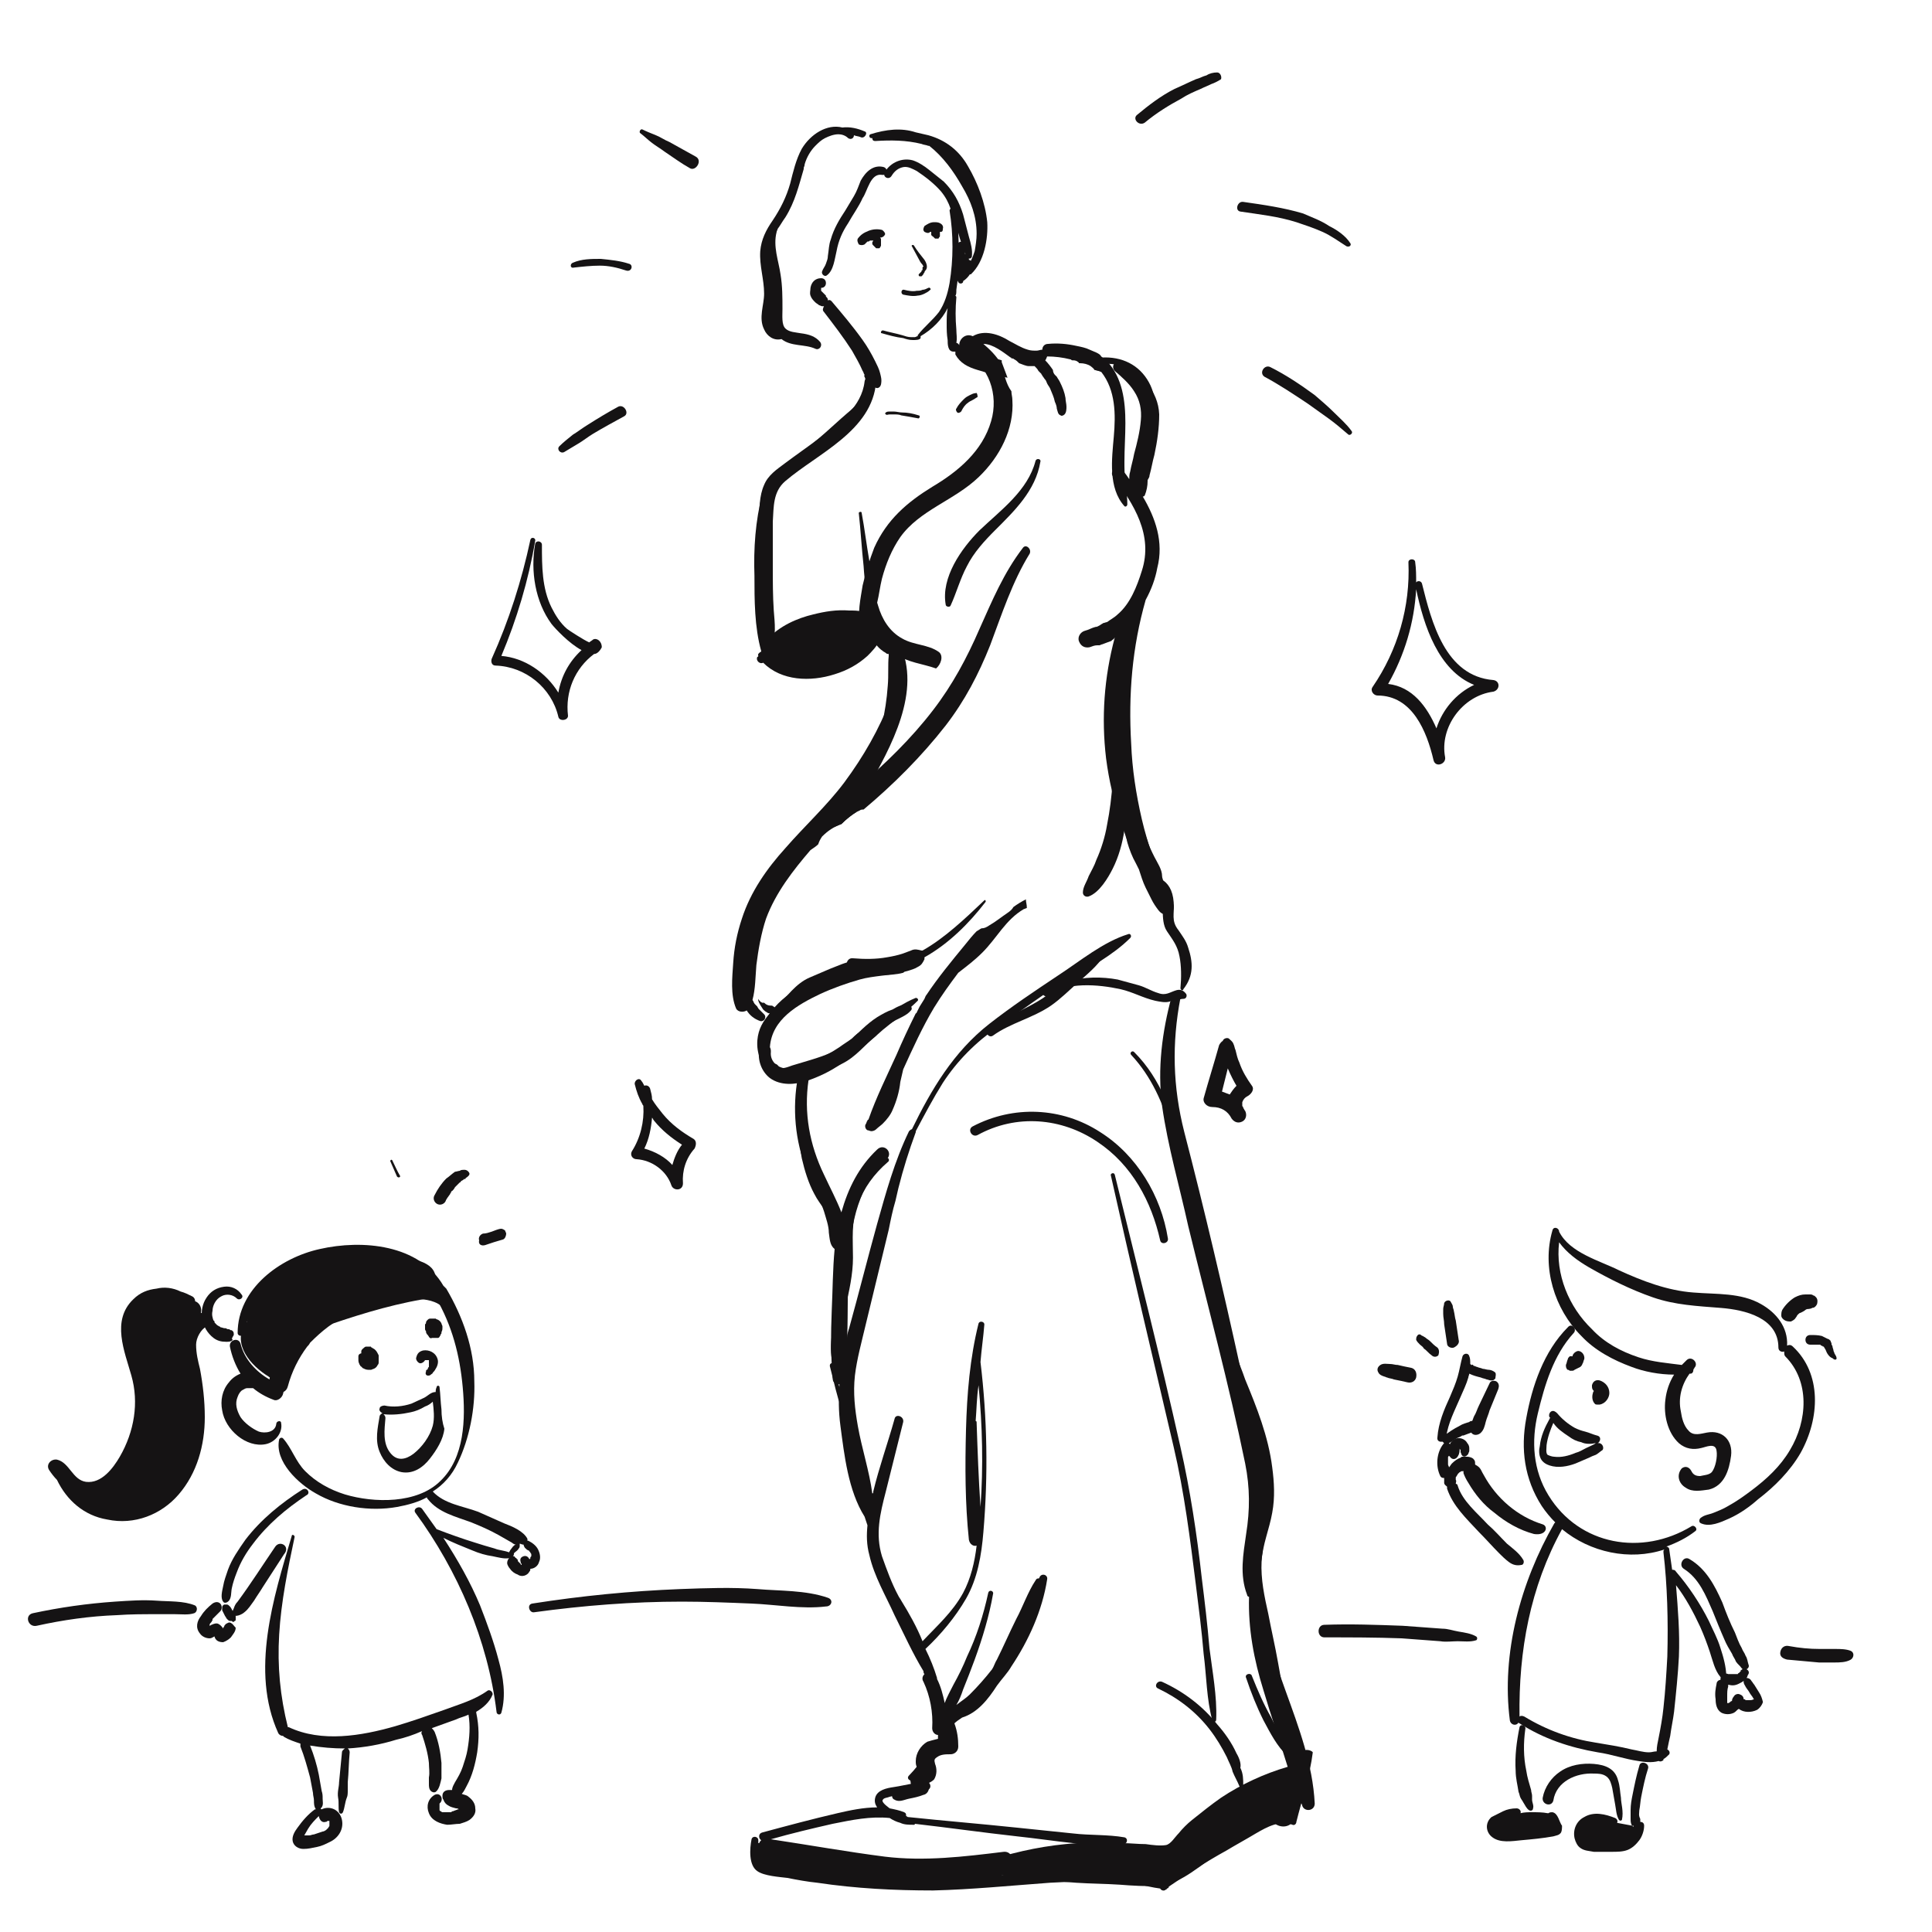 <svg width="200" height="200" viewBox="0 0 200 200" fill="none" xmlns="http://www.w3.org/2000/svg">
<path d="M91.3 18.101C91.8 18.201 92 17.5 91.5 17.3C90.4 17 89.6 17.8 89.1 18.701C88.9 19.201 88.7 19.8 88.4 20.3C88.1 20.8 87.8 21.3 87.5 21.8C86.9 22.701 86.3 23.701 86 24.8C85.8 25.3 85.8 25.901 85.7 26.5C85.7 26.8 85.6 27 85.5 27.3C85.4 27.601 85.2 27.8 85.1 28.101C85 28.401 85.4 28.701 85.6 28.5C86.3 28 86.4 26.8 86.6 26C86.8 24.901 87.2 24 87.8 23.101C88.3 22.201 88.9 21.401 89.3 20.5C89.8 19.8 90.1 17.901 91.3 18.101Z" fill="#151314"/>
<path d="M91.3 23.8C90.9 23.7 90.4 23.7 89.9 23.9C89.4 24.1 89.1 24.3 88.8 24.7C88.7 24.9 88.8 25.1 88.9 25.3C89.1 25.4 89.3 25.4 89.5 25.3C89.6 25.2 89.6 25.2 89.7 25.1L89.8 25C89.8 25 89.8 25 89.9 25C90 25 90 24.9 90.1 24.9C90.1 24.9 90.1 24.9 90.2 24.9C90.2 24.9 90.2 24.9 90.3 24.9H90.4C90.4 25 90.3 25 90.3 25.1V25.2C90.3 25.3 90.3 25.3 90.4 25.4L90.5 25.5C90.6 25.6 90.6 25.6 90.7 25.7C90.8 25.7 90.8 25.7 90.9 25.7H91C91 25.7 91.1 25.7 91.1 25.6C91.1 25.6 91.2 25.5 91.2 25.4C91.2 25.4 91.2 25.4 91.2 25.3C91.2 25.2 91.2 25.2 91.2 25.1C91.2 25.1 91.2 25.1 91.2 25C91.2 24.9 91.2 24.9 91.2 24.8C91.2 24.7 91.2 24.7 91.1 24.6C91.3 24.6 91.5 24.5 91.6 24.3C91.7 24.2 91.5 23.9 91.3 23.8Z" fill="#151314"/>
<path d="M97.3 23.1C97.1 23 96.9 23 96.7 23C96.3 23 96 23.2 95.7 23.4C95.6 23.6 95.5 23.8 95.7 24C95.9 24.1 96.1 24.2 96.3 24H96.4C96.4 24.1 96.4 24.1 96.4 24.2V24.3C96.4 24.3 96.4 24.4 96.5 24.4C96.5 24.4 96.5 24.5 96.6 24.5L96.7 24.6C96.7 24.6 96.7 24.6 96.8 24.7H96.9H97H97.1C97.1 24.7 97.2 24.7 97.2 24.6C97.3 24.5 97.3 24.5 97.3 24.4V24.3C97.3 24.3 97.3 24.3 97.3 24.2V24.1V24H97.4C97.6 24 97.6 23.8 97.6 23.7C97.7 23.4 97.5 23.2 97.3 23.1Z" fill="#151314"/>
<path d="M101 40.7C100.8 40.7 100.6 40.8 100.4 40.9C100.2 41 100 41.1 99.8 41.3C99.5 41.6 99.2 41.9 99 42.3C98.9 42.4 99 42.6 99.1 42.7C99.2 42.8 99.4 42.7 99.5 42.6C99.7 42.2 99.9 41.9 100.2 41.7C100.3 41.6 100.5 41.5 100.7 41.4C100.9 41.3 101 41.2 101.2 41.1C101.2 40.8 101.1 40.6 101 40.7Z" fill="#151314"/>
<path d="M103.7 37.5C103.7 37.4 103.7 37.4 103.7 37.3C103.4 37.2 103 37.1 102.7 37C101.5 36.6 100.1 36.6 99.2 35.6C99.1 35.5 99.1 35.5 99 35.5C99.1 35 99 34.6 99 34.1C98.9 33 98.9 31.9 99 30.8C99 30.7 99 30.7 98.9 30.6C99 30.5 99 30.3 99 30C99.3 28.1 99.3 26.1 99.2 24.1C99.3 24.5 99.4 24.8 99.5 25.1C99.7 25.7 99.8 26.2 100.2 26.7C100.3 26.8 100.5 26.8 100.6 26.6C100.7 25.9 100.5 25.2 100.3 24.5C100.1 23.7 99.9 23 99.7 22.2C99.3 20.9 98.7 19.8 97.7 18.8C97.2 18.4 96.7 18 96.2 17.6C95.7 17.2 95.1 16.8 94.5 16.6C93.4 16.3 92.2 16.8 91.6 17.8C91.3 18.3 92 18.7 92.3 18.2C92.6 17.7 93 17.4 93.5 17.3C94 17.2 94.5 17.5 94.9 17.7C95.8 18.3 96.7 19 97.4 19.8C97.9 20.4 98.2 21 98.4 21.6C98.4 21.6 98.3 21.7 98.3 21.8C98.7 24.3 98.7 26.8 98.3 29.3C98.1 30.4 97.8 31.4 97.2 32.3C96.5 33.2 95.7 33.8 95 34.7C95 34.7 95 34.7 95 34.8C94.9 34.8 94.8 34.9 94.7 34.9H94.3C94 34.9 93.7 34.8 93.4 34.7C92.7 34.5 92.1 34.4 91.4 34.2C91.2 34.2 91.1 34.5 91.3 34.5C92 34.7 92.7 34.9 93.5 35C93.8 35.1 94.1 35.2 94.5 35.2C94.8 35.2 95.2 35.2 95.3 35C95.3 34.9 95.3 34.9 95.3 34.8C96.5 34.1 97.5 33.1 98.1 31.9C98 32.4 98 33 98 33.5C98 34.1 98 34.6 98.1 35.2C98.1 35.6 98.1 36.4 98.7 36.4C98.8 36.4 98.8 36.4 98.9 36.4V36.7C99.4 37.6 100.2 38 101.2 38.3C102.2 38.6 103.2 38.9 104.3 39.1C104.1 38.6 103.9 38 103.7 37.5Z" fill="#151314"/>
<path d="M119.1 39.9C118.2 38 116.5 37 114.4 37C113.7 37 113 37.1 112.3 37.3C112.6 37.3 112.8 37.4 113 37.6C113.1 37.7 113.2 37.7 113.3 37.8C114.9 37.5 116.6 37.6 117.7 39.1C118.4 40 118.7 41.2 118.7 42.4C118.7 43.6 118.3 44.8 118.5 45.9C118.6 46.2 118.9 46.2 119 46C119.5 45.1 119.6 43.6 119.6 42.6C119.7 41.8 119.5 40.8 119.1 39.9Z" fill="#151314"/>
<path d="M92.1 42.9C92.2 42.9 92.4 42.9 92.5 42.9C92.8 42.9 93.1 42.9 93.3 43C93.9 43.1 94.5 43.2 95 43.3C95.2 43.4 95.3 43 95.1 43C94.5 42.8 93.9 42.7 93.4 42.7C93.1 42.7 92.8 42.6 92.5 42.6C92.4 42.6 92.2 42.6 92.1 42.6C92 42.6 91.8 42.6 91.7 42.7C91.6 42.8 91.6 42.8 91.7 42.9C91.8 43 91.9 42.9 92.1 42.9Z" fill="#151314"/>
<path d="M91.7 119.9C88.8 122.1 87.4 125.4 87.5 128.9C87.5 131.1 87.2 133.1 86.7 135.3C86.3 137.2 85.7 139.2 86.2 141.1C86 141.1 85.9 141.2 85.9 141.4C86.1 142.2 86.3 143 86.5 143.8L86.8 144.9C86.9 145.1 86.9 145.3 87 145.5C87.1 145.7 87.1 145.8 87.3 146C87.4 146.2 87.6 146 87.6 145.9C87.6 145.7 87.6 145.5 87.5 145.3C87.4 145.1 87.4 144.9 87.3 144.8L86.9 143.6C86.7 142.9 86.5 142.1 86.2 141.4C86.4 141.5 86.7 141.3 86.8 141C86.8 139.1 87 137.3 87.5 135.4C87.9 133.7 88.3 131.9 88.3 130.2C88.3 128.3 88.1 126.5 88.8 124.7C89.4 123 90.5 121.5 91.9 120.3C92.2 120.1 91.9 119.7 91.7 119.9Z" fill="#151314"/>
<path d="M94.8 103.3C92.3 104.3 90.3 106.5 88.2 108.1C86 109.7 82.9 112 80.1 110.8V110.7C79.4 109.8 79 108.5 79.3 107.4C79.6 106.1 80.8 105.1 81.6 104.2C82 103.7 82.5 103.2 82.9 102.8C83.4 102.3 84 102.1 84.6 101.8C85.3 101.5 86 101.2 86.7 101C87.3 100.8 88 100.6 88.5 100.1C88.7 99.9 88.5 99.5 88.3 99.5C87.5 99.6 86.7 100 85.9 100.3C85.2 100.6 84.5 100.9 83.8 101.2C82.4 101.8 81.4 103.2 80.4 104.3L80.3 104.4C80.2 104.3 80.2 104.3 80.1 104.2C80 104.2 80 104.1 79.9 104.1C79.9 104.1 79.9 104.1 79.8 104.1C79.5 104.1 79.3 104 79.1 103.8C79 103.8 79 103.8 78.9 103.8C78.7 103.7 78.6 103.6 78.5 103.4C78.5 103.5 78.5 103.5 78.5 103.6C78.6 103.9 78.8 104.2 79 104.5C79.1 104.6 79.2 104.7 79.4 104.8C79.5 104.9 79.6 104.9 79.7 104.9C79 105.7 78.5 106.5 78.4 107.7C78.3 109 78.8 110.2 79.6 111.2C79.8 111.4 80 111.4 80.1 111.2C80.9 111.5 81.8 111.6 82.7 111.5C82.6 114.3 82.5 117.1 83 119.9C83.3 121.2 83.7 122.5 84.3 123.6C84.6 124.2 85 124.7 85.4 125.3C85.8 125.9 86.2 126.6 86.6 127.2C86.8 127.4 87.1 127.4 87.2 127.1C87.3 125.8 86.2 124.8 85.6 123.9C84.8 122.7 84.2 121.4 83.9 120C83.2 117.3 83.2 114.4 83.2 111.6C84.9 111.3 86.6 110.3 87.9 109.4C89.1 108.6 90.3 107.6 91.4 106.6C92.6 105.6 93.9 104.7 95 103.6C95.1 103.5 95 103.3 94.8 103.3Z" fill="#151314"/>
<path d="M84.8 29.5C84.8 29.4 84.9 29.4 84.8 29.5V29.5Z" fill="#151314"/>
<path d="M87.4 43.6C88.5 42.6 90.1 41.3 90.3 39.8C90.4 39.9 90.4 39.9 90.5 40C90.7 40.3 91.1 40.2 91.2 39.8C91.3 39.3 91.2 39 91.1 38.6C91 38.2 90.8 37.8 90.6 37.4C90.2 36.6 89.8 35.9 89.3 35.2C88.3 33.8 87.2 32.5 86.1 31.2C86 31.1 85.9 31 85.7 31.1C85.7 31 85.7 30.9 85.6 30.8L85.5 30.7C85.5 30.7 85.5 30.7 85.5 30.6L85.4 30.5C85.3 30.4 85.3 30.4 85.2 30.3L85.1 30.2L85 30.1C85 30.1 85 30.1 85 30V29.9C85 29.9 85 29.9 85 29.8C85.3 29.8 85.5 29.6 85.5 29.3C85.5 29 85.3 28.8 85 28.8C84.4 28.8 84 29.2 83.9 29.8C83.9 30.1 83.8 30.3 83.9 30.6C84 30.9 84.2 31.1 84.4 31.3C84.5 31.4 84.7 31.5 84.8 31.6C84.9 31.6 85 31.7 85.1 31.7C85.2 31.7 85.3 31.7 85.3 31.7C85.2 31.9 85.1 32.1 85.3 32.3C86.3 33.6 87.3 34.9 88.2 36.3C88.6 37 89 37.7 89.3 38.4C89.4 38.5 89.4 38.7 89.5 38.8C89.5 38.9 89.4 38.9 89.5 39C90.3 40.9 88.2 42.3 87.1 43.3C86 44.3 85 45.2 83.9 46.1C83.2 46.7 82.4 47.2 81.7 47.7C82.6 47.1 83.6 46.7 84.4 46.1C85.5 45.3 86.5 44.5 87.4 43.6Z" fill="#151314"/>
<path d="M97.2 67.5C96.1 66.7 94.6 66.8 93.4 66.1C92.1 65.4 91.3 64.1 90.9 62.7C90.4 61.2 90.2 59.6 90 58.1C89.7 56.4 89.5 54.7 89.2 53.1C89.2 52.9 88.9 53 88.9 53.1C89.1 54.9 89.2 56.8 89.4 58.6C89.5 60.2 89.7 61.8 90.2 63.4C90.1 63.3 89.9 63.3 89.7 63.3H89.2C88.8 63.2 88.4 63.2 87.9 63.2C86.6 63.1 85.4 63.3 84.2 63.6C82.5 64 80.7 64.8 79.4 66.2C79.3 65.2 79.2 64.2 79.1 63.2C79 61.6 78.9 60 78.9 58.4C78.9 56.8 79.1 55.2 79.2 53.6C79.3 52 79.3 50 80.4 48.8C79.7 49.5 79.1 50.2 78.9 51.2C78.2 53.9 78 56.8 78.1 59.6C78.1 62.1 78.1 64.9 78.8 67.4C78.8 67.4 78.8 67.5 78.7 67.5C78.6 67.6 78.4 67.7 78.5 67.9C78.5 67.9 78.5 68 78.4 68C78.2 68.4 78.7 68.8 79 68.6C80.9 70.5 83.9 70.6 86.4 69.8C87.7 69.4 88.8 68.8 89.8 67.9C90.2 67.5 90.8 66.9 91.1 66.2C91.4 66.6 91.7 66.9 92.1 67.3V67.4C93.8 73.2 90.7 78.7 87.9 83.6C87.6 84.1 87.3 84.7 87 85.3C87.1 85.3 87.1 85.3 87.2 85.2C87.6 84.8 88.1 84.4 88.6 84.1C88.9 83.5 89.3 82.8 89.6 82.2C91.9 77.8 94 72.7 92.7 67.7C94 68.6 95.5 68.7 96.9 69.2C97.4 68.8 97.7 67.9 97.2 67.5Z" fill="#151314"/>
<path d="M79.1 34.1C79.4 34.8 80.1 35.3 80.9 35.1C81.9 35.9 83.3 35.6 84.4 36.1C84.8 36.3 85.2 35.8 84.9 35.4C84.4 34.8 83.7 34.6 82.9 34.5C82.4 34.4 81.7 34.4 81.3 34C80.9 33.6 81 32.7 81 32C81 30.8 81 29.6 80.8 28.4C80.6 27 80 25.5 80.4 24C80.4 23.9 80.5 23.8 80.5 23.7C80.8 23.3 81 22.9 81.3 22.5C82.3 20.9 82.7 19.2 83.2 17.5V17.4C83.2 17.3 83.3 17.2 83.3 17C83.5 16.3 83.9 15.6 84.4 15.1C84.7 14.8 85 14.5 85.4 14.3C85.8 14.1 86.3 13.9 86.8 13.9C87.1 13.9 87.5 14 87.8 14.3C88.1 14.5 88.4 14.3 88.4 14C88.6 14.1 88.9 14.1 89.1 14.2C89.5 14.4 89.9 13.7 89.5 13.6C88.8 13.3 88 13.1 87.2 13.2C85.6 12.8 83.9 13.9 83 15.4C82.4 16.5 82.1 17.8 81.8 19C81.4 20.4 80.8 21.6 80 22.8C79.3 23.8 78.8 24.8 78.7 26C78.6 27.5 79.1 28.9 79.1 30.4C79.1 31.6 78.5 32.9 79.1 34.1Z" fill="#151314"/>
<path d="M102.2 23C102 21 101.2 18.9 100.2 17.2C99.3 15.6 97.9 14.5 96.1 14C95.7 13.9 95.2 13.8 94.8 13.7C93.3 13.2 91.7 13.4 90.1 13.9C89.9 14 90 14.3 90.2 14.3H90.3C90.3 14.5 90.4 14.6 90.6 14.6C92.2 14.5 93.8 14.5 95.4 14.9C95.6 15 95.9 15 96.1 15.1C96.1 15.1 96.1 15.1 96.2 15.1C97.6 16.2 98.7 17.7 99.6 19.3C100.5 20.8 101.1 22.4 101.1 24.2C101.1 24.8 101 25.4 100.9 26C100.8 26.3 100.7 26.6 100.5 27C100.5 27 100.4 26.9 100.3 26.9C100.3 26.9 100.3 26.9 100.3 26.8C100.3 26.7 100.3 26.7 100.3 26.6C100.3 26.5 100.2 26.3 100 26.3H99.9C99.9 26 99.9 25.7 99.9 25.4C99.9 24.9 99.1 24.9 99.1 25.4C99.1 26 99 26.7 99 27.3C99 27.6 99 27.9 99 28.2C99 28.4 99 28.5 99 28.7C99 28.9 99.1 29 99.2 29.2C99.3 29.4 99.6 29.4 99.7 29.2C99.7 29.2 99.7 29.2 99.7 29.1C100 28.9 100.2 28.7 100.4 28.4H100.5C101.9 27.1 102.3 24.7 102.2 23Z" fill="#151314"/>
<path d="M94.6 25.4C94.5 25.3 94.3 25.4 94.4 25.5C94.6 25.9 94.9 26.4 95.1 26.8C95.2 27 95.3 27.2 95.5 27.4C95.5 27.5 95.6 27.5 95.6 27.6C95.6 27.6 95.5 27.6 95.5 27.7V27.8C95.5 27.8 95.5 27.8 95.5 27.9C95.5 27.9 95.5 28 95.4 28C95.4 28 95.4 28 95.4 28.1L95.3 28.2L95.2 28.3L95.1 28.4C95.1 28.5 95.1 28.6 95.2 28.6C95.3 28.6 95.4 28.6 95.4 28.6L95.5 28.5C95.6 28.4 95.6 28.3 95.7 28.2C95.7 28.1 95.8 28 95.8 28C96.1 27.7 95.9 27.2 95.7 26.9C95.3 26.4 94.9 25.9 94.6 25.4Z" fill="#151314"/>
<path d="M96.1 29.8C95.9 29.9 95.7 30 95.5 30C95.3 30.1 95.1 30.1 94.9 30.1C94.5 30.2 94 30.1 93.6 30C93.3 29.9 93.2 30.4 93.5 30.5C94 30.6 94.5 30.7 95 30.6C95.2 30.6 95.5 30.5 95.7 30.4C95.9 30.3 96.1 30.2 96.3 30C96.4 30 96.3 29.7 96.1 29.8Z" fill="#151314"/>
<path d="M124.4 163.3C123.9 158.8 123.2 154.2 122.2 149.8C120.1 140.4 117.7 131 115.4 121.6C115.3 121.3 114.9 121.5 115 121.7C117.1 131.1 119.3 140.4 121.5 149.8C122.6 154.5 123.2 159.3 123.8 164.1C124.1 166.5 124.4 168.8 124.6 171.2C124.9 173.5 124.9 175.9 125.5 178.1C125.6 178.3 125.9 178.3 125.9 178C126 175.6 125.5 173 125.2 170.6C125 168.2 124.7 165.7 124.4 163.3Z" fill="#151314"/>
<path d="M134.7 181.5C134 183.7 133.7 186 133.4 188.3C131 187.8 128.8 189.1 126.8 190.3C124.5 191.7 122.3 193.1 120.1 194.7C118.9 194.1 117.3 194 116 193.8C114.2 193.6 112.4 193.5 110.7 193.6C108.4 193.7 106 193.9 103.7 194.1C104 193.9 104.3 193.7 104.6 193.4C105.1 192.8 104.8 191.6 103.9 191.7C99.8 192.2 95.7 192.7 91.6 192.2C87.7 191.7 83.8 191 79.8 190.4C81.9 189.8 84 189.3 86.2 188.8C88.2 188.4 90.1 188 92.1 188.2C92.4 188.4 92.8 188.6 93.2 188.7C93.6 188.9 94.1 188.9 94.6 188.9C94.7 188.9 94.7 188.9 94.7 188.8C98.2 189.2 101.7 189.7 105.3 190.1C107.2 190.3 109.2 190.6 111.1 190.8C112.8 191 114.7 191.3 116.4 190.9C116.7 190.8 116.8 190.3 116.4 190.2C114.7 189.9 112.8 190 111.1 189.8C109.2 189.6 107.2 189.4 105.3 189.2C101.5 188.8 97.8 188.5 94 188.1C93.9 188.1 93.9 188 93.8 188C93.8 187.8 93.8 187.7 93.6 187.6C93.1 187.4 92.6 187.3 92.1 187.2C91.7 186.9 91.2 186.5 91.4 186.3C91.5 186.1 91.9 186.1 92.1 186C92.5 185.9 92.9 185.8 93.4 185.8C94.3 185.6 95.1 185.5 96 185.3C96.4 185.2 96.4 184.7 96.1 184.5C95.7 184.3 95.3 184.1 94.9 183.9C95.3 183.3 95.7 182.8 96.1 182.2C96.3 182 95.9 181.7 95.7 181.9C95.2 182.5 94.7 183.2 94.1 183.8C93.9 184 94 184.2 94.2 184.3C94.4 184.4 94.5 184.5 94.7 184.6C94 184.7 93.2 184.9 92.5 185C91.8 185.1 90.8 185.3 90.6 186.1C90.5 186.5 90.6 186.8 90.8 187.1C89.4 187.1 88 187.4 86.7 187.7C84.1 188.3 81.5 189 78.9 189.7C78.5 189.8 78.5 190.3 78.8 190.5C78.7 190.6 78.6 190.7 78.6 190.8C78.6 190.8 78.6 190.8 78.5 190.8C78.5 190.7 78.5 190.6 78.5 190.5C78.5 190.1 77.9 190 77.8 190.4C77.6 191.4 77.5 193.1 78.4 193.7C79.1 194.2 80.7 194.3 81.5 194.4C82.5 194.6 83.6 194.8 84.6 194.9C88.6 195.5 92.6 195.7 96.6 195.7C100.6 195.6 104.6 195.2 108.7 194.9C110.7 194.8 112.7 194.7 114.8 194.8C115.8 194.9 116.8 195 117.9 195.1C118.6 195.2 119.3 195.4 120.1 195.5C120.2 195.7 120.5 195.8 120.7 195.6C120.7 195.6 120.8 195.6 120.8 195.5C120.9 195.5 121 195.4 121 195.3C122.9 194 124.9 192.7 126.9 191.6C127.9 191 129 190.4 130 189.8C131.2 189.1 132.5 188.4 133.8 188.9C134 189 134.2 188.8 134.2 188.6C134.8 186.2 135.6 183.8 135.9 181.4C135.7 181.1 134.8 181 134.7 181.5Z" fill="#151314"/>
<path d="M125.5 114.6C126.4 114.6 127.1 115 127.5 115.8C127.8 116.2 128.2 116.3 128.6 116.1C129 115.9 129.1 115.4 128.9 115C128.8 114.9 128.8 114.8 128.7 114.7C128.7 114.6 128.7 114.6 128.6 114.5C128.6 114.6 128.6 114.3 128.6 114.3C128.6 114.4 128.6 114.2 128.6 114.1C128.7 113.8 128.9 113.6 129.1 113.5C129.5 113.3 129.9 112.8 129.6 112.4C129.1 111.7 128.6 110.9 128.3 110C128.1 109.6 128 109.1 127.9 108.7C127.8 108.5 127.8 108.3 127.7 108.1C127.6 107.8 127.4 107.7 127.2 107.5C127 107.4 126.7 107.5 126.6 107.7C126.6 107.7 126.6 107.8 126.5 107.8C126.4 107.9 126.3 108 126.2 108.2C125.7 110 125.1 111.9 124.6 113.7C124.5 114.1 124.9 114.6 125.5 114.6ZM128 112.4C127.7 112.7 127.5 113 127.3 113.3C127 113.2 126.8 113.1 126.5 113C126.7 112.2 126.9 111.4 127.1 110.6C127.4 111.3 127.7 111.9 128 112.4Z" fill="#151314"/>
<path d="M134.1 182.101C134 180.601 133.6 179.001 133.3 177.401C133 175.601 132.6 173.901 132.3 172.101C132 170.401 131.6 168.701 131.3 167.101C130.9 165.301 130.5 163.501 130.6 161.601C130.7 159.901 131.4 158.301 131.7 156.601C132 155.001 131.9 153.401 131.7 151.901C131.3 148.701 130.1 145.701 128.9 142.801C128.6 141.901 128.2 141.001 127.9 140.101C127.3 138.501 126.8 136.801 126.3 135.101C125.3 131.701 124.4 128.201 123.7 124.801C123.3 122.901 122.9 120.901 122.4 119.001C122.5 119.001 122.5 118.901 122.5 118.801C121.9 116.301 120.9 114.001 120.8 111.401C120.7 108.901 121.1 106.301 121.6 103.901C121.6 103.801 121.6 103.801 121.5 103.801C121.8 103.601 122.1 103.401 122.5 103.401C122.8 103.401 122.9 103.101 122.8 102.901C122.5 102.501 122.2 102.401 121.8 102.501C121.1 102.701 120.7 103.101 119.9 102.801C119.2 102.601 118.6 102.201 117.9 102.001C117.2 101.801 116.4 101.601 115.7 101.401C114.1 101.101 112.2 101.101 110.5 101.601C112.7 100.201 115.2 98.9 117 97.1C117.2 96.9 117 96.6 116.8 96.701C114.2 97.501 111.8 99.501 109.5 101.001C107.1 102.601 104.7 104.201 102.4 106.001C98.7 108.901 96.4 112.801 94.4 116.901C94.3 116.901 94.2 117.001 94.1 117.101C92.6 120.201 91.7 123.501 90.8 126.701C89.8 130.301 88.9 133.901 87.9 137.501C87.8 137.801 87.7 138.101 87.7 138.501C87.8 135.801 87.7 133.001 87.9 130.301C88.1 126.501 88.9 122.701 91.8 120.001C92.5 119.301 91.5 118.301 90.8 119.001C88.9 120.801 87.8 123.001 87.1 125.501C86.6 124.201 85.9 122.901 85.3 121.601C83.8 118.501 83.2 115.201 83.7 111.801C83.8 111.101 82.7 110.801 82.6 111.501C82 114.701 82.3 118.101 83.5 121.101C84.1 122.501 84.8 123.901 85.3 125.401C85.5 126.101 85.8 126.901 85.8 127.601C85.9 128.301 85.9 128.901 86.4 129.301C86.2 131.401 86.2 133.601 86.1 135.701C86 138.001 86 140.401 86.2 142.701C86.2 143.201 86.6 143.301 86.9 143.301C86.8 144.701 86.8 146.101 87 147.601C87.4 150.601 87.8 154.301 89.5 157.001C89.6 157.301 89.7 157.601 89.8 157.901C89.7 158.901 89.7 159.901 90 161.001C90.5 163.201 91.7 165.201 92.6 167.201C93.6 169.201 94.5 171.201 95.6 173.001C95.6 173.101 95.6 173.201 95.7 173.301C95.5 173.501 95.4 173.801 95.6 174.101C96.3 175.601 96.6 177.301 96.5 178.901C96.5 179.301 96.8 179.601 97.1 179.601V180.001C96.7 180.101 96.3 180.201 96 180.301C95.3 180.701 94.8 181.501 94.8 182.301C94.8 182.501 94.8 182.701 94.9 182.901C94.9 183.001 95 183.101 95 183.201C94.9 183.201 94.8 183.301 94.7 183.401C94.2 183.801 94.2 184.201 94.3 184.701C94.1 184.801 93.9 184.901 93.7 184.901C93.3 185.101 92.6 185.201 92.4 185.601C92.3 185.801 92.3 186.201 92.6 186.301C93.1 186.601 93.6 186.301 94.1 186.201C94.6 186.101 95.1 186.001 95.6 185.801C96.1 185.701 96.3 185.101 96.1 184.601C96.3 184.501 96.5 184.401 96.7 184.201C97 183.701 97 183.101 96.8 182.601C96.7 182.201 96.7 182.101 97 181.901C97.4 181.601 97.9 181.601 98.4 181.601C98.8 181.601 99.2 181.301 99.2 180.801C99.2 180.001 99.1 179.201 98.8 178.401C99 178.201 99.3 178.001 99.6 177.801C101.2 177.301 102.3 175.901 103.2 174.501C103.7 173.801 104.3 173.201 104.7 172.501C106.5 169.801 107.9 166.701 108.4 163.501C108.5 163.001 107.8 162.801 107.6 163.301C107.6 163.301 107.6 163.401 107.5 163.401C107.4 163.401 107.3 163.401 107.2 163.601C106.4 164.801 105.9 166.301 105.2 167.601C104.5 169.001 103.9 170.401 103.2 171.801C103 172.101 102.9 172.501 102.7 172.801C102 173.701 101.2 174.601 100.4 175.401C100 175.801 99.5 176.101 99 176.501C99.3 176.001 99.5 175.501 99.7 174.901C100.1 173.901 100.5 172.901 100.9 171.801C101.7 169.601 102.4 167.301 102.8 165.001C102.9 164.701 102.4 164.501 102.3 164.901C101.8 167.201 101.1 169.401 100.1 171.501C99.7 172.501 99.2 173.501 98.7 174.401C98.4 175.001 98 175.701 97.8 176.301C97.6 175.401 97.4 174.601 97 173.801V173.701C96.7 172.701 96.3 171.701 95.8 170.701C97.4 169.201 98.9 167.401 100 165.501C101.2 163.401 101.6 161.001 101.8 158.601C102.3 152.701 102.2 146.801 101.5 141.001C101.6 139.701 101.8 138.401 101.9 137.101C101.9 136.801 101.4 136.701 101.3 137.001C100.4 140.601 100.1 144.301 100 148.001C99.9 151.801 99.9 155.601 100.3 159.401C100.4 159.901 100.8 160.101 101.1 160.001C100.9 161.701 100.5 163.401 99.7 164.901C98.6 166.901 97 168.301 95.5 169.901C94.9 168.401 94.1 167.001 93.3 165.701C93.2 165.501 93.1 165.401 93 165.201C92.3 163.901 91.8 162.501 91.3 161.101C90.6 158.801 91.1 156.701 91.7 154.401C92.3 152.001 92.9 149.601 93.5 147.201C93.6 146.601 92.7 146.301 92.6 146.901C91.9 149.401 91 151.901 90.4 154.401C90.4 154.501 90.4 154.601 90.3 154.601C90 152.301 89.2 149.901 88.8 147.601C88.5 145.901 88.3 144.201 88.5 142.401C88.7 140.701 89.2 138.901 89.6 137.201C90.4 133.901 91.2 130.601 92 127.301C92.2 126.301 92.4 125.301 92.7 124.301C92.8 123.901 92.9 123.401 93 123.001C93.5 121.001 94.1 119.101 94.8 117.201C94.8 117.101 94.8 117.101 94.8 117.101C95.7 115.401 96.6 113.701 97.6 112.101C99.1 109.801 101 107.901 103.3 106.301C104.9 105.201 106.4 104.101 108 103.001C108.1 103.101 108.3 103.201 108.4 103.101C110.4 101.601 113.7 101.901 116 102.401C117.3 102.701 118.3 103.301 119.6 103.601C120.1 103.701 120.6 103.801 121 103.701C121.1 103.701 121.2 103.601 121.3 103.601C120.7 106.101 120.3 108.701 120.3 111.301C120.3 112.101 120.4 112.901 120.6 113.701C119.8 111.901 118.8 110.301 117.4 108.901C117.2 108.701 116.9 109.001 117.1 109.201C121.3 113.701 121.9 120.201 123.1 125.901C123.8 129.201 124.6 132.501 125.6 135.801C126.1 137.501 126.6 139.101 127.1 140.801C127.5 142.001 127.8 143.301 128.5 144.401C129.5 147.001 130.4 149.601 130.6 152.401C130.8 154.101 130.7 155.801 130.3 157.501C129.9 159.001 129.5 160.501 129.5 162.101C129.5 165.301 130.5 168.601 131.1 171.701C131.5 173.501 131.8 175.201 132.2 177.001C132.4 177.901 132.5 178.801 132.7 179.701C132.3 179.101 131.9 178.501 131.6 177.801C130.8 176.401 130.2 175.001 129.6 173.501C129.5 173.101 128.8 173.301 129 173.701C129.5 175.201 130.1 176.701 130.8 178.101C131.5 179.401 132.2 180.801 133.3 181.801C133.3 181.901 133.4 182.101 133.4 182.201C133.5 182.601 134.2 182.501 134.1 182.101ZM101 147.101C101.1 145.901 101.1 144.701 101.3 143.401C101.7 147.601 101.8 151.801 101.5 156.001C101.3 153.101 101.2 150.201 101.1 147.301C101.1 147.201 101.1 147.101 101 147.101Z" fill="#151314"/>
<path d="M128 181.501C127.5 180.401 126.8 179.401 126 178.501C124.5 176.601 122.5 175.101 120.3 174.101C119.8 173.901 119.4 174.601 119.9 174.801C122 175.801 123.8 177.201 125.2 179.001C125.9 179.901 126.5 180.901 127 181.901C127.2 182.401 127.5 182.901 127.6 183.401C127.8 183.901 128.1 184.401 128.3 184.901C128.4 185.101 128.7 185.001 128.7 184.801C128.7 184.201 128.7 183.601 128.4 183.001C128.5 182.601 128.3 182.001 128 181.501Z" fill="#151314"/>
<path d="M120.1 128.4C120.2 128.9 121 128.7 120.9 128.2C120.2 123.8 117.7 119.6 113.9 117.2C109.9 114.6 104.9 114.4 100.7 116.6C100.1 116.9 100.6 117.8 101.2 117.5C105.2 115.3 109.9 115.7 113.6 118.2C117.2 120.6 119.2 124.4 120.1 128.4Z" fill="#151314"/>
<path d="M130.4 163.101C130.4 163.001 130.4 163.001 130.4 162.901C130.8 159.701 131.4 156.501 131 153.401C130.5 149.401 129.3 145.501 128.4 141.601C126.6 133.401 124.7 125.301 122.6 117.201C121.4 112.501 121.3 108.001 122.2 103.301C122.3 102.701 121.5 102.501 121.3 103.101C120.3 106.801 119.8 110.601 120.3 114.501C120.9 118.701 122.1 122.801 123 126.901C125 135.101 127.2 143.201 128.9 151.501C129.4 154.001 129.4 156.301 129 158.801C128.7 160.901 128.3 163.001 129.1 165.101C129.1 165.201 129.2 165.301 129.3 165.301C129.2 168.601 129.8 171.801 130.8 175.001C131.6 177.701 132.5 180.301 133.3 182.901C130.9 183.601 128.5 184.701 126.4 186.101C125.4 186.801 124.4 187.601 123.4 188.401C122.9 188.801 122.4 189.301 122 189.801C121.6 190.201 121.2 190.901 120.7 191.001C120.1 191.101 119.3 191.001 118.6 190.901C117.8 190.901 117 190.801 116.2 190.801C114.6 190.701 113.1 190.701 111.5 190.801C108.4 191.001 105.5 191.601 102.6 192.501H102.5C101.7 192.701 101.8 193.901 102.7 194.001C105.6 194.301 108.5 194.701 111.4 194.901C112.9 195.001 114.4 195.001 115.9 195.101C117.2 195.201 118.6 195.301 120 195.201C122.4 195.001 124.4 192.901 126.4 191.701C128.1 190.601 129.9 189.601 131.8 188.601C132.3 189.201 133.4 189.301 133.9 188.501C134.2 187.901 134.5 187.301 134.7 186.601C134.7 186.701 134.8 186.801 134.8 186.901C135 187.601 136.1 187.501 136.1 186.701C135.7 178.601 130.3 171.401 130.4 163.101Z" fill="#151314"/>
<path d="M93.5 99.9C92.1 99.1 90.2 99.5 88.7 99.9C87 100.3 85.4 100.9 83.8 101.7C81.1 102.9 78.6 105.2 78.5 108.3C78.5 108.4 78.5 108.5 78.6 108.6C78.4 109.7 78.8 110.9 79.7 111.6C80.8 112.4 82.3 112.3 83.5 111.9C84.7 111.5 86 110.9 87.1 110.1C87.7 109.7 88.3 109.3 88.8 108.8C89.2 108.4 89.9 107.8 90 107.3C90.1 106.9 89.8 106.6 89.4 106.7C88.9 106.8 88.5 107.2 88.2 107.5C87.8 107.8 87.3 108.1 86.9 108.4C86 109 85.1 109.5 84.1 109.9C83.2 110.2 82.2 110.6 81.3 110.6C80.4 110.5 79.7 109.8 79.8 108.9C79.8 108.7 79.8 108.6 79.7 108.4C79.9 105.5 82.6 104 84.9 102.9C86.2 102.3 87.6 101.8 89 101.4C89.7 101.2 90.5 101.1 91.3 101C92 100.9 92.8 100.9 93.5 100.7C93.7 100.6 93.8 100.1 93.5 99.9Z" fill="#151314"/>
<path d="M81.3 49.8C84.7 46.9 90.3 44.6 90.7 39.5C90.8 38.7 89.6 38.7 89.5 39.5C89.2 42.1 86.9 43.8 84.9 45.3C83.7 46.2 82.4 47.1 81.2 48C80.4 48.6 79.5 49.2 79.1 50.2C78.6 51.3 78.6 52.7 78.6 53.8C78.5 55.4 78.5 56.9 78.4 58.5C78.4 60 78.4 61.5 78.5 63C78.6 64.4 78.5 65.9 79.3 67.1C79.4 67.3 79.7 67.3 79.8 67.1C80.4 65.9 80.2 64.5 80.1 63.2C80 61.7 80 60.2 80 58.7C80 57.1 80 55.6 80 54C80.1 52.5 80 50.9 81.3 49.8Z" fill="#151314"/>
<path d="M91.9 71C91.8 72.4 91.6 73.7 91.3 75C91.3 75.2 91.2 75.4 91.1 75.7C90.1 78.1 88.9 80.4 87.8 82.7C87.3 83.6 86.9 84.6 86.4 85.6C86.6 85.5 86.9 85.4 87.1 85.3C87.5 84.9 88 84.5 88.4 84.2C88.9 83.3 89.3 82.5 89.8 81.6C92.2 77.4 95.5 71.5 93.1 66.6C93 66.3 92.6 66.3 92.3 66.4C92.2 66.4 92.2 66.3 92.1 66.3C92 66.3 92 66.2 91.9 66.2C91.8 66.1 91.7 66 91.6 65.9C91.6 65.9 91.6 65.9 91.6 65.8C91.6 65.7 91.5 65.7 91.5 65.6C91.5 65.5 91.4 65.5 91.4 65.4V65.3C91.4 65.3 91.4 65.3 91.4 65.2C91.4 65.1 91.3 65 91.3 64.9V64.8C91.3 64.7 91.3 64.7 91.3 64.6C91.3 64.3 91 64 90.7 64C90.4 64 90.2 64.3 90.1 64.6C90 65.3 90.3 66 90.6 66.6C90.8 66.9 91.1 67.2 91.4 67.4C91.5 67.5 91.6 67.5 91.7 67.6C91.8 67.7 91.9 67.7 92 67.7C92 67.8 92 67.8 92 67.9C91.9 68.8 92 69.9 91.9 71Z" fill="#151314"/>
<path d="M94.1 104C93.5 103.9 92.9 104.2 92.4 104.5C91.8 104.7 91.3 105 90.8 105.3C89.7 106 88.8 107 87.8 107.9C86.7 108.8 85.3 109.3 84 109.7C83.3 109.9 82.7 110.1 82 110.3C81.7 110.4 80.8 110.8 80.6 110.4C80.3 109.8 79.2 110.2 79.5 110.9C80 112.1 81.3 112.2 82.5 111.9C84.1 111.6 85.7 110.9 87.2 110.1C88.6 109.4 89.5 108.2 90.7 107.2C91 106.7 91.7 106.2 92.4 105.8C93 105.4 93.8 105.2 94.3 104.6C94.5 104.4 94.3 104.1 94.1 104Z" fill="#151314"/>
<path d="M113.9 98.6C112.8 99.1 111.8 100.1 110.9 100.9C110 101.7 109 102.6 108 103.3C106.2 104.5 104.1 105.2 102.3 106.6C101.9 106.9 102.4 107.5 102.8 107.2C104.6 105.9 106.9 105.4 108.8 104.1C109.8 103.4 110.7 102.5 111.6 101.7C112.6 100.8 113.6 100 114.3 98.9C114.4 98.8 114.1 98.5 113.9 98.6Z" fill="#151314"/>
<path d="M106.2 93.101C105.8 93.301 105.3 93.601 104.9 93.901C104.8 94.101 104.6 94.301 104.3 94.501C103.7 94.901 103.1 95.401 102.4 95.801C102.1 96.001 101.9 96.101 101.6 96.101C101.4 96.201 101.3 96.301 101.1 96.401C100.7 96.801 100.3 97.301 99.9 97.801C98.5 99.501 97.1 101.201 95.9 103.001C95.8 103.101 95.8 103.201 95.7 103.401C95.5 103.701 95.4 103.901 95.2 104.201C95.1 104.401 95 104.601 94.9 104.801C94.9 104.801 94.9 104.901 94.8 104.901C94.1 106.301 93.4 107.801 92.8 109.201C91.8 111.401 90.7 113.601 89.9 115.901C89.8 115.901 89.8 116.001 89.8 116.001C89.7 116.101 89.7 116.301 89.6 116.401C89.5 116.601 89.6 116.901 89.8 117.001C89.9 117.001 90.1 117.101 90.2 117.101C90.4 117.101 90.6 117.001 90.7 116.901C90.9 116.701 91.2 116.501 91.4 116.301C91.8 115.901 92.2 115.401 92.4 114.901C92.8 114.001 93.1 113.001 93.2 112.001C93.3 111.601 93.4 111.101 93.5 110.701C94.5 108.501 95.5 106.301 96.7 104.301C97.5 103.001 98.3 101.901 99.2 100.701C100.1 100.001 100.9 99.401 101.7 98.601C103.2 97.101 104.1 95.201 106 94.101C106.1 94.101 106.2 94.001 106.3 94.001C106.3 93.601 106.2 93.401 106.2 93.101Z" fill="#151314"/>
<path d="M123 98.1C122.8 97.4 122.4 96.9 122 96.3C121.2 95.3 121.6 94.6 121.5 93.4C121.4 92.1 120.9 91.4 120.2 91.001C120 90.201 119.6 89.3 119.3 88.6C118.9 87.4 118.5 86.1 118.2 84.8C117.6 82.201 117.2 79.6 117.1 77.001C116.8 71.9 117.2 67.001 118.6 62.1C119.2 61.001 119.6 59.901 119.8 58.8C120.5 56.1 119.6 53.6 118.3 51.401C118.4 51.401 118.4 51.401 118.5 51.3C118.7 50.8 118.8 50.3 118.8 49.8V49.7C118.9 49.501 119 49.401 119 49.2C119.2 48.501 119.3 47.8 119.5 47.1C119.8 45.7 120 44.3 120 42.901C119.9 40.401 118.1 38.8 116.2 37.401C115.6 37.001 114.9 37.901 115.4 38.401C116.1 39.001 116.9 39.7 117.4 40.501C118 41.401 118.2 42.401 118.1 43.501C118 44.7 117.7 45.901 117.4 47.001C117.3 47.6 117.1 48.2 117 48.8C116.9 49.1 116.9 49.401 116.9 49.6C116.7 49.3 116.5 49.001 116.2 48.7C115.8 48.1 114.8 48.7 115.2 49.3C117.4 52.2 119.4 55.401 118.2 59.1C117.7 60.7 117 62.501 115.7 63.6C115.4 63.901 115 64.1 114.6 64.4C114.5 64.4 114.3 64.501 114.2 64.501C114.1 64.6 114 64.6 113.9 64.701C113.7 64.8 113.6 64.9 113.4 64.9C113 65.001 112.7 65.201 112.3 65.3C111.9 65.4 111.5 65.9 111.7 66.4C111.9 66.9 112.3 67.1 112.8 67.001C113.1 66.9 113.3 66.8 113.6 66.8H113.8C113.9 66.8 114 66.701 114.1 66.701C114.4 66.6 114.6 66.501 114.9 66.4C115 66.4 115.1 66.3 115.2 66.201C115.3 66.201 115.3 66.1 115.4 66.001C114.3 70.1 114 74.3 114.5 78.501C114.8 80.8 115.3 83.001 116.1 85.201C116.4 86.201 116.8 87.501 117.3 88.6C117.6 88.6 117.8 88.701 118 88.9C119 89.6 119.8 90.8 120 92.001C120.7 93.201 120 95.201 120.8 96.4C121.4 97.3 121.9 97.9 122.1 99.001C122.3 100 122.3 101.2 122.2 102.3C122.2 102.5 122.5 102.6 122.5 102.4C123.6 101 123.5 99.6 123 98.1Z" fill="#151314"/>
<path d="M24.2 138.201C24.2 138.001 24.2 137.901 24.1 137.801C24 137.701 24 137.701 23.9 137.701C23.8 137.701 23.8 137.601 23.7 137.601C23.6 137.601 23.5 137.601 23.4 137.501C23.5 137.501 23.3 137.501 23.3 137.501C23.1 137.501 23 137.401 22.8 137.401C22.9 137.401 22.7 137.301 22.7 137.301C22.6 137.301 22.6 137.201 22.5 137.201C22.6 137.301 22.4 137.101 22.4 137.101C22.4 137.101 22.2 136.901 22.3 137.001C22.2 136.901 22.2 136.901 22.2 136.801C22.2 136.801 22.2 136.701 22.1 136.701C22.1 136.601 22.1 136.601 22.1 136.701C22 136.401 21.9 136.101 22 135.701C22 135.201 22.3 134.501 22.9 134.201C23.4 133.901 24.1 134.001 24.5 134.401C24.8 134.701 25.3 134.301 25 134.001C24.6 133.401 23.9 133.101 23.2 133.201C22.4 133.301 21.8 133.701 21.4 134.301C20.5 135.601 20.8 137.501 22.1 138.501C22.5 138.801 22.9 138.901 23.4 138.901C23.7 138.901 23.9 138.901 24.1 138.701C23.9 138.601 24.1 138.401 24.2 138.201Z" fill="#151314"/>
<path d="M37.1 140.4C37.1 140.5 37.1 140.6 37.1 140.7C37.1 140.9 37.1 141 37.2 141.2C37.2 141.3 37.3 141.3 37.3 141.4C37.4 141.5 37.5 141.5 37.5 141.6C37.7 141.7 37.9 141.8 38.1 141.8C38.1 141.8 38.1 141.8 38.2 141.8C38.3 141.8 38.4 141.8 38.4 141.8C38.5 141.8 38.6 141.7 38.7 141.7C38.9 141.6 39 141.5 39.1 141.3C39.2 141.2 39.2 141.1 39.2 141V140.9C39.2 140.8 39.2 140.7 39.2 140.6C39.2 140.5 39.2 140.4 39.2 140.4C39.2 140.4 39.2 140.4 39.2 140.3C39.1 140.1 39 139.9 38.9 139.8L38.8 139.7C38.7 139.6 38.6 139.6 38.5 139.5C38.5 139.5 38.4 139.5 38.4 139.4H38.3C38.2 139.4 38.1 139.4 38 139.4C37.9 139.4 37.9 139.4 37.9 139.4C37.8 139.4 37.7 139.5 37.7 139.5C37.6 139.6 37.4 139.7 37.4 139.9C37.4 140 37.4 140 37.4 140.1C37.3 140.1 37.1 140.2 37.1 140.4Z" fill="#151314"/>
<path d="M85.701 165.4C83.4 164.6 80.701 164.7 78.4 164.5C75.8 164.3 73.1 164.4 70.4 164.5C65.3 164.7 60.2 165.2 55.1 166C54.501 166.1 54.8 167 55.3 166.9C60.401 166.2 65.501 165.8 70.6 165.8C73.001 165.8 75.4 165.9 77.8 166C80.3 166.1 83.001 166.6 85.501 166.3C86.1 166.3 86.3 165.6 85.701 165.4Z" fill="#151314"/>
<path d="M50.2 128.9C50.5 128.8 50.8 128.7 51.1 128.6C51.4 128.5 51.8 128.4 52.1 128.3C52.3 128.2 52.4 127.9 52.4 127.7C52.4 127.6 52.3 127.5 52.3 127.4C52.2 127.3 52 127.2 51.9 127.2C51.6 127.2 51.2 127.4 50.9 127.5C50.6 127.6 50.3 127.7 50 127.7C49.7 127.8 49.5 128.1 49.6 128.4C49.5 128.8 49.8 129 50.2 128.9Z" fill="#151314"/>
<path d="M55.7 160.4C55.5 160 55.1 159.7 54.7 159.5C54.7 159.5 54.7 159.5 54.6 159.5C54.6 159.4 54.6 159.4 54.6 159.3C54.2 158.5 53 158 52.2 157.7C51.3 157.3 50.4 156.9 49.5 156.5C47.9 155.9 46 155.7 44.8 154.4C45.9 153.7 46.8 152.7 47.4 151.4C48.6 148.9 49.2 145.8 49.1 143C49.1 139.6 47.9 136.3 46.2 133.4C46.1 133.3 46 133.2 45.9 133.1C43.4 128.8 37.5 128.3 33.1 129.3C29 130.2 24.6 133.4 24.6 138C24.6 138.3 25.1 138.4 25.2 138.1C26.1 134.1 29.2 131.4 33.2 130.6C35.3 130.2 37.4 130.3 39.5 130.6C41.6 130.8 43.4 131.6 44.6 133.3C40.4 134 36.4 135.3 32.4 136.5C30.9 136.9 29.3 137.3 28.6 138.8C28 140 28.1 141.5 27.9 142.8C26.5 142 25.3 140.7 24.9 139.1C24.7 138.4 23.7 138.7 23.8 139.4C24 140.4 24.4 141.4 24.9 142.2C24.4 142.4 24 142.7 23.7 143.1C23 143.9 22.8 145 23 146C23.3 148 25.5 149.9 27.5 149.5C28.5 149.3 29.3 148.3 29.1 147.3C29.1 147 28.6 147.1 28.6 147.4C28.5 148.3 27.4 148.4 26.8 148.2C26.1 147.9 25.3 147.3 24.9 146.7C24.5 146 24.3 145.3 24.6 144.6C24.7 144.3 24.9 144 25.1 143.9C25.3 143.8 25.4 143.7 25.6 143.7C25.7 143.7 25.9 143.7 26 143.7C26.1 143.7 26.1 143.7 26.2 143.7C26.8 144.2 27.5 144.6 28.3 144.9C28.7 145.1 29.2 144.7 29.3 144.3C29.7 142.8 29.2 141.1 29.7 139.7C30.3 138.1 32.7 137.6 34.2 137.1C37.7 135.9 41.4 134.8 45.1 134.3C46.8 137.2 47.6 140.3 47.9 143.6C48.2 146.9 48.1 150.9 45.6 153.3C43.2 155.7 38.7 155.6 35.7 154.7C34.1 154.2 32.7 153.4 31.6 152.3C30.6 151.3 30.2 149.9 29.3 148.9C29.2 148.8 29 148.8 28.9 149C28.4 151.3 30.9 153.6 32.7 154.6C35.1 156 38.3 156.5 41.1 156C42.2 155.8 43.3 155.5 44.2 155C44.2 155.1 44.2 155.1 44.3 155.2C45.4 156.6 47.2 157 48.8 157.6C49.8 158 50.7 158.4 51.6 158.9C52.1 159.2 52.5 159.4 53 159.7C53.1 159.8 53.3 159.9 53.4 159.9C53.3 159.9 53.2 160 53.1 160.1L52.8 160.5C52.8 160.6 52.7 160.6 52.7 160.7C52.2 160.5 51.7 160.5 51.2 160.3C50.5 160.1 49.8 159.9 49.2 159.7C47.9 159.3 46.5 158.8 45.2 158.3C44.7 157.6 44.2 156.9 43.7 156.2C43.4 155.8 42.7 156.2 43 156.6C47.4 162.6 50.5 169.8 51.4 177.2C51.4 177.5 51.8 177.6 51.9 177.3C52.4 175.5 52.1 173.6 51.6 171.8C51.1 169.9 50.4 168 49.7 166.2C48.7 163.8 47.4 161.5 45.9 159.2C46.9 159.7 47.9 160.1 48.9 160.5C49.6 160.8 50.3 161 51 161.1C51.5 161.2 52.2 161.4 52.7 161.3C52.6 161.4 52.5 161.6 52.5 161.8C52.5 162 52.7 162.3 52.8 162.4C53 162.7 53.3 162.9 53.6 163C54 163.3 54.6 163.1 54.8 162.7C54.9 162.6 54.9 162.5 54.9 162.4C55.3 162.4 55.7 162.1 55.8 161.7C56 161.3 55.9 160.8 55.7 160.4ZM54.9 161.3C54.9 161.4 54.9 161.4 54.9 161.3C54.9 161.4 54.8 161.4 54.8 161.4C54.7 161.2 54.5 161 54.2 161.1C53.9 161.2 53.8 161.4 53.9 161.7C53.9 161.8 53.9 161.8 54 161.9V162C54 162 53.9 162 53.9 161.9L53.8 161.8L53.7 161.7L53.6 161.6V161.5C53.6 161.5 53.6 161.4 53.5 161.4C53.5 161.3 53.4 161.3 53.3 161.2C53.3 161.1 53.2 161.1 53.1 161.1C53.2 161 53.2 160.9 53.2 160.8L53.3 160.7C53.4 160.6 53.6 160.5 53.7 160.3C53.8 160.2 53.8 160.1 53.8 160C53.8 159.9 53.8 159.9 53.8 159.8C53.9 159.8 54 159.9 54.2 159.9C54.2 160 54.3 160.2 54.4 160.3C54.4 160.3 54.5 160.3 54.5 160.4C54.6 160.4 54.6 160.5 54.7 160.5C54.8 160.5 54.8 160.6 54.8 160.6L54.9 160.7C54.9 160.8 55 160.8 55 160.9C55 160.9 55 160.9 55 161V161.1C54.9 161.2 54.9 161.2 54.9 161.3Z" fill="#151314"/>
<path d="M21.3 136C21.1 136 21 136 20.8 135.9C20.9 135.4 20.7 134.9 20.2 134.7C20.2 134.5 20.1 134.3 19.9 134.2C19.5 134 19.1 133.8 18.7 133.7C17.9 133.3 17 133.2 16.2 133.4C15.3 133.5 14.5 133.8 13.8 134.5C11.5 136.7 12.9 139.9 13.6 142.4C14.4 145.2 13.9 148.2 12.4 150.8C11.7 152 10.5 153.6 8.9 153.4C7.5 153.2 7.2 151.4 5.9 151.1C5.3 151 4.7 151.6 5.1 152.2C5.3 152.5 5.6 152.9 5.9 153.2C6.9 155.3 8.7 156.9 11.1 157.3C13.9 157.9 16.7 156.8 18.5 154.7C20.4 152.5 21.2 149.6 21.2 146.7C21.2 145 21 143.3 20.7 141.7C20.5 140.9 20.3 140.1 20.3 139.2C20.3 138.5 20.8 137.6 21.4 137.3C21.9 136.8 21.8 136.1 21.3 136Z" fill="#151314"/>
<path d="M45.7 145.9C45.6 145.1 45.6 144.4 45.5 143.6C45.5 143.4 45.2 143.4 45.2 143.6C45.1 143.8 45.1 144 45.1 144.1C44.6 144.1 44.3 144.5 43.9 144.7C43.5 144.9 43 145.1 42.6 145.3C41.7 145.6 40.7 145.7 39.8 145.5C39.6 145.5 39.3 145.6 39.3 145.8C39.2 146 39.4 146.2 39.6 146.3C39.5 146.3 39.3 146.5 39.3 146.6C39.1 147.8 38.8 149.1 39.3 150.3C39.7 151.3 40.5 152.2 41.6 152.4C42.8 152.6 43.8 151.9 44.5 151C45.2 150.1 45.9 149 46 147.9C45.8 147.3 45.7 146.6 45.7 145.9ZM44.8 147.6C44.5 148.7 43.7 149.8 42.8 150.5C42 151.1 41.1 151.3 40.4 150.4C39.6 149.4 39.8 148 39.9 146.8C39.9 146.6 39.8 146.5 39.7 146.4C40.6 146.5 41.6 146.4 42.5 146.2C43 146.1 43.5 145.9 44 145.6C44.3 145.5 44.6 145.3 44.8 145.1C44.9 145.9 45 146.8 44.8 147.6Z" fill="#151314"/>
<path d="M46.4 134.6C46.3 134.5 46.3 134.4 46.3 134.3C46.3 134.2 46.3 134.2 46.3 134.1C46.3 134.3 46.3 134.2 46.3 133.9C46.2 133.5 45.9 133.3 45.6 133.1C45.4 133 45.2 132.9 45 132.8C45 132.7 45.1 132.6 45.1 132.4C45.1 131.4 44.4 130.9 43.6 130.6C42.7 130.3 41.8 130 40.9 129.8C39 129.4 37 129.5 35.1 129.8C32.7 130.2 29.9 131.1 27.9 132.7C27.8 132.8 27.7 132.9 27.6 133C26.9 133.7 26.2 134.5 25.9 135.5V135.6C25.7 135.9 25.6 136.3 25.6 136.7V136.8C25.5 136.9 25.5 136.9 25.4 137C24 139.2 26 141.4 27.8 142.5C27.9 142.6 28 142.6 28.1 142.6C28.1 142.7 28 142.9 28 143C27.8 144.1 29.5 144.7 29.8 143.5C30.2 142 30.9 140.6 31.8 139.4C31.9 139.3 32 139.2 32.1 139C33.3 137.8 34.6 136.7 36.2 136.1C36.5 136 36.6 135.8 36.7 135.7C36.8 135.7 36.9 135.6 37.1 135.6C38.3 135.2 39.5 134.8 40.7 134.5C40.9 134.4 41.2 134.4 41.4 134.3C41.8 134.3 42.2 134.4 42.6 134.4C43.7 134.5 44.8 134.5 45.7 135.2C46 135.4 46.3 135.5 46.6 135.3C46.5 135.3 46.6 134.9 46.4 134.6Z" fill="#151314"/>
<path d="M43.8 139.8C43.4 139.9 43.2 140.1 43.1 140.5C43 140.7 43.2 141 43.4 141.1C43.6 141.2 43.9 141 44 140.8C44 140.8 44 140.8 44.1 140.8H44.2H44.3H44.4C44.4 140.9 44.4 140.9 44.4 141V141.1C44.4 141.1 44.4 141.1 44.4 141.2C44.4 141.3 44.4 141.3 44.4 141.4C44.4 141.4 44.4 141.4 44.4 141.5L44.3 141.6C44.3 141.6 44.3 141.6 44.3 141.7L44.2 141.8C44.1 141.8 44.1 141.9 44.1 142C44 142.2 44.1 142.4 44.3 142.4C44.4 142.4 44.5 142.4 44.6 142.3C44.7 142.2 44.8 142.2 44.8 142.1C44.9 142 45 141.9 45.1 141.7C45.3 141.4 45.4 141 45.3 140.7C45.1 140 44.4 139.7 43.8 139.8Z" fill="#151314"/>
<path d="M45.8 137.5C45.8 137.4 45.8 137.3 45.8 137.3C45.8 137.2 45.7 137.1 45.7 137C45.6 136.8 45.5 136.7 45.3 136.6C45.2 136.6 45.1 136.5 45.1 136.5C45.1 136.5 45.1 136.5 45 136.5C44.9 136.5 44.8 136.5 44.7 136.5H44.6C44.5 136.5 44.4 136.5 44.3 136.6L44.2 136.7C44.2 136.7 44.1 136.8 44.1 136.9C44.1 137 44.1 137 44 137.1C44 137.2 44 137.3 44 137.4C44 137.5 44 137.5 44 137.6C44 137.7 44.1 137.8 44.1 137.8C44.1 137.9 44.1 138 44.2 138.1C44.2 138.1 44.2 138.2 44.3 138.2C44.3 138.3 44.4 138.3 44.4 138.4L44.5 138.5C44.6 138.5 44.6 138.6 44.7 138.5C44.8 138.5 44.8 138.5 44.9 138.5H45H45.1C45.2 138.5 45.2 138.5 45.3 138.5C45.4 138.5 45.4 138.5 45.5 138.4C45.5 138.3 45.6 138.3 45.6 138.2C45.6 138.1 45.7 138.1 45.7 138C45.7 138 45.7 138 45.7 137.9C45.8 137.7 45.8 137.6 45.8 137.5Z" fill="#151314"/>
<path d="M24.1 166.8C24 166.6 23.9 166.4 23.8 166.3C23.7 166.2 23.6 166.1 23.5 166.1C23.4 166.1 23.3 166.1 23.2 166.1C23.1 166.2 23 166.2 23 166.4C23 166.5 23 166.6 23 166.7C23.1 166.9 23.2 167.1 23.3 167.3C23.4 167.4 23.4 167.5 23.5 167.6C23.6 167.7 23.7 167.8 23.8 167.8C23.8 167.8 23.8 167.8 23.9 167.8C24 167.8 24 167.8 24.1 167.9C24.2 167.9 24.2 167.9 24.3 167.8C24.4 167.8 24.4 167.7 24.4 167.6C24.4 167.5 24.4 167.5 24.4 167.4C24.4 167.3 24.4 167.2 24.3 167.1C24.2 167 24.1 166.9 24.1 166.8Z" fill="#151314"/>
<path d="M28.5 160.1C27.2 162 26 163.9 24.6 165.8C24.4 166 24.3 166.2 24.2 166.5C24.1 166.7 24 166.9 24.1 167.1C24.3 167.5 25.1 167.1 25.3 166.9C25.7 166.6 26 166.1 26.3 165.7C26.6 165.2 26.9 164.8 27.2 164.3C27.9 163.2 28.7 162 29.4 160.9C30.1 160.1 29 159.4 28.5 160.1Z" fill="#151314"/>
<path d="M31.3 154.2C29.1 155.6 27 157.3 25.4 159.4C24.7 160.4 24 161.4 23.6 162.5C23.4 163.1 23.2 163.6 23.1 164.2C23 164.7 22.8 165.4 23.1 165.8C23.2 166 23.5 165.9 23.6 165.8C24 165.5 23.9 164.8 24 164.4C24.1 163.9 24.3 163.3 24.5 162.8C24.9 161.7 25.5 160.7 26.2 159.8C27.7 157.8 29.6 156.2 31.7 154.8C32.2 154.6 31.8 153.9 31.3 154.2Z" fill="#151314"/>
<path d="M50.5 175C49.1 176 47.6 176.4 46 177C44.3 177.6 42.6 178.2 40.9 178.7C37.4 179.7 33.3 180.4 29.9 178.8H29.8C29 175.6 28.7 172.5 28.9 169.2C29.1 165.8 29.8 162.4 30.5 159.1C30.5 158.9 30.2 158.8 30.2 159C28.3 165.4 25.9 173 28.8 179.4C28.9 179.6 29.1 179.7 29.3 179.7L29.4 179.8C29.9 180.1 30.5 180.3 31.1 180.5C31.1 180.6 31.1 180.7 31.1 180.8C31.5 181.8 31.8 182.9 32.1 184C32.2 184.5 32.3 185.1 32.4 185.6C32.4 185.9 32.5 186.1 32.5 186.4C32.5 186.7 32.5 187 32.7 187.3C32.7 187.3 32.7 187.3 32.6 187.3C31.9 187.8 31.3 188.5 30.8 189.2C30.5 189.6 30.2 190.1 30.3 190.6C30.4 191.1 30.9 191.4 31.4 191.4C31.9 191.4 32.3 191.3 32.8 191.2C33.3 191.1 33.7 190.9 34.1 190.7C35 190.3 35.6 189.4 35.4 188.4C35.3 187.9 35 187.5 34.6 187.3C34.2 187.1 33.7 187.1 33.3 187.3C33.3 187.3 33.2 187.3 33.2 187.2C33.2 187.2 33.2 187.2 33.3 187.1C33.5 186.8 33.4 186.5 33.4 186.2C33.4 185.9 33.4 185.7 33.3 185.4C33.2 184.8 33.1 184.3 33 183.7C32.8 182.7 32.5 181.7 32.1 180.7C33.3 180.9 34.5 181 35.7 181C35.6 181.1 35.4 181.2 35.4 181.4C35.3 182.4 35.2 183.5 35.1 184.5C35.1 185 34.9 185.5 35 186.1C35.1 186.6 35 187.1 35.1 187.6C35.2 187.8 35.4 187.8 35.5 187.6C35.7 187.1 35.7 186.6 35.9 186.1C36 185.9 36 185.6 36 185.3C36 185 36 184.8 36 184.5C36.1 183.5 36.1 182.4 36.2 181.4C36.2 181.2 36.1 181.1 36 181C37.7 180.9 39.4 180.6 41 180.1C41.9 179.9 42.8 179.6 43.7 179.2C43.6 179.3 43.6 179.5 43.7 179.6C44 180.5 44.3 181.5 44.4 182.5C44.4 183 44.5 183.5 44.4 184C44.4 184.3 44.4 184.5 44.4 184.7C44.4 184.9 44.4 185.2 44.6 185.4C44.7 185.5 44.9 185.6 45.1 185.5C45.5 185.2 45.6 184.5 45.7 184.1C45.7 183.6 45.7 183 45.7 182.5C45.6 181.4 45.4 180.3 45 179.3C44.9 179.1 44.8 179 44.7 178.9C45.5 178.6 46.4 178.3 47.2 178C47.6 177.8 48.1 177.7 48.5 177.5C48.7 178.7 48.6 179.9 48.4 181.1C48.3 181.7 48.1 182.3 47.9 182.9C47.7 183.5 47.4 184 47.1 184.5C47 184.7 46.8 185 46.8 185.3C46.7 185.3 46.7 185.3 46.6 185.3H46.5C46.1 185.3 45.8 185.5 45.8 185.9C45.8 186 45.8 186.2 45.9 186.3C46 186.6 46.2 186.8 46.4 186.9C46.7 187.1 46.9 187.1 47.2 187.2C47.3 187.2 47.4 187.2 47.5 187.3H47.4C47.2 187.4 47.1 187.4 46.9 187.5C46.8 187.5 46.8 187.5 46.7 187.6H46.6H46.5H46.4C46.3 187.6 46.2 187.6 46.2 187.6H46.1C46 187.6 46 187.6 45.9 187.6C45.9 187.6 45.9 187.6 45.8 187.6C45.7 187.6 45.7 187.5 45.6 187.5C45.7 187.6 45.6 187.5 45.5 187.4V187.3C45.5 187.3 45.5 187.3 45.5 187.2C45.5 187.2 45.5 187.2 45.5 187.1C45.5 187.1 45.5 186.9 45.5 187V186.9C45.5 186.9 45.5 186.9 45.5 186.8V186.7C46 186.3 45.6 185.5 45 185.8C44.3 186.2 44.1 187 44.4 187.7C44.7 188.5 45.6 188.8 46.3 188.9C46.7 188.9 47.2 188.8 47.6 188.8C47.9 188.7 48.3 188.6 48.6 188.4C49 188.1 49.3 187.7 49.2 187.2C49.2 186.7 48.9 186.3 48.5 186C48.3 185.8 48 185.8 47.8 185.7C48 185.5 48.2 185.1 48.3 184.9C48.9 183.8 49.2 182.6 49.4 181.4C49.6 180 49.6 178.7 49.3 177.3C49.3 177.3 49.3 177.3 49.3 177.2C50 176.8 50.7 176.2 51 175.4C51 175.1 50.7 174.9 50.5 175ZM33.7 188.6C33.8 188.6 33.8 188.6 33.9 188.5H34C34 188.5 34 188.5 34.1 188.5V188.6C34.1 188.7 34.1 188.7 34.1 188.8V188.9V189C34.1 189.1 34 189.1 34 189.2L33.9 189.3L33.8 189.4C33.7 189.5 33.5 189.6 33.4 189.6C33.1 189.7 32.8 189.8 32.5 189.9C32.3 189.9 32.2 190 32 190C31.9 190 31.8 190 31.8 190H31.7C31.7 190 31.7 190 31.6 190C31.5 190 31.5 190 31.5 190C31.6 189.8 31.8 189.5 31.9 189.3C32.2 188.8 32.6 188.4 33 188C33.1 188.5 33.4 188.7 33.7 188.6Z" fill="#151314"/>
<path d="M20.2 166.2C19 165.7 17.5 165.8 16.2 165.7C14.8 165.6 13.4 165.7 11.9 165.8C9 166 6.2 166.4 3.4 167C2.5 167.2 2.9 168.5 3.8 168.3C6.5 167.7 9.3 167.3 12.1 167.2C13.5 167.1 14.8 167.1 16.2 167.1C16.8 167.1 17.5 167.1 18.1 167.1C18.8 167.1 19.5 167.2 20.1 167C20.4 166.9 20.5 166.4 20.2 166.2Z" fill="#151314"/>
<path d="M23.9 168C23.7 167.9 23.6 168 23.4 168.1L23.3 168.2C23.3 168.2 23.2 168.3 23.2 168.4L23.1 168.5C23.1 168.5 23.1 168.5 23.1 168.6C23 168.4 22.8 168.2 22.6 168.1C22.4 168 22.1 168.1 21.9 168.2C21.8 168.2 21.8 168.3 21.7 168.3V168.2C21.7 168.1 21.8 168 21.9 167.9C21.9 167.8 22 167.8 22 167.7C22 167.7 22 167.7 22 167.6L22.1 167.5L22.2 167.4C22.4 167.2 22.6 167 22.8 166.8C23 166.6 23 166.2 22.8 166C22.6 165.8 22.3 165.8 22 166C21.5 166.4 21.1 166.8 20.8 167.3C20.4 167.8 20.2 168.5 20.7 169.1C20.9 169.4 21.3 169.6 21.7 169.6C21.9 169.6 22 169.5 22.2 169.4C22.3 169.8 22.6 170 23.1 170C23.4 169.9 23.7 169.7 23.9 169.5C24.1 169.2 24.4 168.9 24.4 168.5C24.2 168.3 24.1 168.1 23.9 168Z" fill="#151314"/>
<path d="M188 134.3L187.9 134.2C187.9 134.2 187.8 134.1 187.7 134.1C187.6 134 187.5 134 187.3 134C187.2 134 187.1 134 186.9 134C186.5 134 186.2 134.1 185.8 134.3C185.3 134.6 184.8 135.1 184.5 135.6C184.4 135.8 184.4 136 184.4 136.2C184.4 136.4 184.6 136.6 184.8 136.7C185 136.8 185.2 136.8 185.4 136.8C185.6 136.7 185.8 136.6 185.9 136.4C186 136.3 186 136.2 186.1 136.1C186.2 136 186.3 135.9 186.4 135.9C186.6 135.8 186.8 135.7 186.9 135.6C187 135.5 187.2 135.5 187.3 135.5C187.2 135.5 187.2 135.5 187.1 135.5C187.3 135.5 187.4 135.5 187.6 135.4C187.6 135.4 187.8 135.3 187.7 135.4C187.9 135.3 188 135.2 188.1 135C188.2 134.6 188.1 134.4 188 134.3Z" fill="#151314"/>
<path d="M190.1 140.5C190.1 140.4 190 140.3 189.9 140.1C189.9 140 189.8 139.9 189.8 139.8C189.8 139.7 189.7 139.5 189.7 139.4C189.7 139.3 189.6 139.2 189.6 139.2V139.1C189.6 139 189.5 138.9 189.5 138.8C189.4 138.7 189.3 138.6 189.2 138.6C189 138.5 188.8 138.4 188.6 138.3C188.2 138.2 187.8 138.2 187.4 138.2C187.1 138.2 186.9 138.4 186.9 138.7C186.9 139 187.1 139.2 187.4 139.2C187.6 139.2 187.7 139.2 187.9 139.2C188 139.2 188 139.2 188.1 139.2H188.2H188.3H188.4C188.4 139.2 188.5 139.2 188.5 139.3C188.5 139.3 188.5 139.3 188.6 139.3C188.7 139.4 188.7 139.4 188.8 139.4C188.8 139.5 188.9 139.5 188.9 139.6C189 139.7 189 139.8 189.1 140C189.2 140.2 189.4 140.5 189.7 140.6C190 140.9 190.2 140.7 190.1 140.5Z" fill="#151314"/>
<path d="M163.2 139.9C163 140 162.9 140.1 162.8 140.3C162.8 140.3 162.8 140.3 162.8 140.4C162.7 140.4 162.6 140.4 162.5 140.4C162.4 140.5 162.3 140.6 162.3 140.7C162.2 140.9 162.2 141.1 162.1 141.3C162.1 141.4 162.1 141.6 162.2 141.7C162.2 141.8 162.3 141.8 162.3 141.8C162.4 141.8 162.5 141.9 162.5 141.9C162.6 141.9 162.7 141.9 162.7 141.9C162.8 141.9 162.9 141.9 163 141.8C163.2 141.7 163.4 141.6 163.6 141.5C163.7 141.4 163.8 141.3 163.8 141.2C163.9 141.1 163.9 140.9 164 140.7C164.1 140.2 163.6 139.7 163.2 139.9Z" fill="#151314"/>
<path d="M185.6 139.4C185.4 139.2 185.2 139.2 185 139.3C185.1 137.4 183.9 135.9 182.3 135C180.2 133.8 177.7 134 175.3 133.8C172.6 133.6 170 132.6 167.6 131.5C165.6 130.5 162.5 129.7 161.4 127.5C161.4 127.1 160.8 126.9 160.7 127.4C159.6 131.2 160.9 135.5 163.7 138.3C165.1 139.8 167 140.8 168.9 141.5C170.2 142 171.8 142.3 173.3 142.3C172.8 143.1 172.5 144 172.4 144.9C172.2 146.4 172.6 148.3 173.8 149.4C174.5 150 175.3 150.1 176.1 149.9C176.6 149.8 177.6 149.3 177.7 150.2C177.8 150.8 177.6 151.9 177.2 152.4C176.9 152.7 176.4 152.7 176 152.8C175.6 152.8 175.3 152.7 175.1 152.3C174.9 151.9 174.5 151.7 174.1 152C173.5 152.7 173.8 153.6 174.5 154C175.2 154.5 176.1 154.3 176.9 154.2C178.5 153.8 179 152.2 179.2 150.7C179.4 149.1 178.3 148 176.7 148.3C176.1 148.4 175.3 148.7 174.8 148.1C174.3 147.6 174.1 146.8 174 146.1C173.7 144.7 174.1 143.3 174.9 142.2H175C175.2 142.2 175.3 142 175.3 141.8C175.3 141.7 175.4 141.7 175.4 141.6C175.9 141.1 175.1 140.3 174.6 140.8C174.4 141 174.3 141.1 174.1 141.3C172.6 141.1 171.1 141 169.6 140.5C167.8 139.9 166.1 139 164.8 137.6C162.4 135.3 161 131.9 161.4 128.6C162.2 129.7 163.3 130.5 164.5 131.2C166.6 132.4 168.8 133.5 171.1 134.3C173.4 135.1 175.7 135.2 178.2 135.4C180.6 135.6 184.1 136.4 184.1 139.5C184.1 139.9 184.5 140 184.7 139.9C184.7 140.1 184.7 140.3 184.8 140.4C187.4 143 187.1 147.1 185.3 150.1C184.3 151.8 182.9 153.1 181.3 154.3C180.5 154.9 179.8 155.4 178.9 155.9C178.4 156.2 177.9 156.4 177.4 156.6C176.9 156.8 176.5 156.8 176.1 157.1C175.9 157.2 175.8 157.6 176.1 157.7C177 158.1 178.1 157.6 179 157.2C180.1 156.7 181.1 156 182 155.2C183.7 153.9 185.3 152.3 186.4 150.4C188.4 146.8 188.6 142.2 185.6 139.4Z" fill="#151314"/>
<path d="M165 144C165 144 164.9 144.1 164.9 144.2C164.8 144.5 164.8 144.9 165 145.2C165.1 145.3 165.1 145.4 165.3 145.4C165.4 145.4 165.5 145.4 165.6 145.4C166.2 145.3 166.6 144.7 166.6 144.2C166.6 143.6 166.2 143.1 165.6 142.9C165.2 142.8 164.9 143 164.8 143.4C164.8 143.7 164.8 143.8 165 144Z" fill="#151314"/>
<path d="M165.4 149.4C165.7 149.2 165.8 148.7 165.3 148.6C164.9 148.5 164.5 148.3 164.1 148.2C163.7 148.1 163.4 148 163 147.8C162.3 147.4 161.7 146.9 161.2 146.3C161 146.1 160.8 146 160.6 146.1C160.4 146.2 160.3 146.5 160.4 146.7L160.5 146.8C160.4 146.8 160.4 146.9 160.4 146.9C159.9 147.8 159.5 148.7 159.4 149.7C159.3 150.1 159.3 150.6 159.5 151C159.7 151.4 160.1 151.6 160.4 151.7C161.3 152 162.3 151.8 163.1 151.5C163.6 151.3 164 151.1 164.5 150.9C164.7 150.8 164.9 150.7 165.2 150.6C165.4 150.5 165.6 150.3 165.9 150.1C166.1 149.8 165.8 149.3 165.4 149.4ZM164.2 149.9C163.8 150.1 163.5 150.3 163.1 150.4C162.4 150.7 161.6 150.9 160.9 150.8C160.7 150.8 160.4 150.7 160.2 150.6C160 150.4 160.1 149.9 160.1 149.6C160.2 148.8 160.5 148 160.8 147.3C161.2 147.9 161.8 148.3 162.4 148.7C162.8 149 163.2 149.2 163.7 149.3C164.1 149.5 164.7 149.5 165.1 149.4H165.2C164.9 149.6 164.6 149.7 164.2 149.9Z" fill="#151314"/>
<path d="M178.1 170.6C177.8 169.6 177.3 168.7 176.9 167.8C176 166 174.8 164.2 173.5 162.7C173.4 162.5 173.2 162.5 173.1 162.5C173 161.8 172.9 161.1 172.8 160.4C172.8 160.2 172.6 160.1 172.5 160.1C173.6 159.7 174.6 159.2 175.5 158.5C175.8 158.3 175.4 157.8 175.1 158C170 161.1 163.5 160 160.3 154.8C158.7 152.2 158.5 149.2 159.2 146.3C159.9 143.4 160.8 140.3 162.9 138C163.3 137.6 162.7 136.9 162.3 137.4C159.8 139.9 158.6 143.5 158 146.8C157.4 150 157.8 153.1 159.6 155.9C160 156.5 160.5 157.1 161 157.6C161 157.6 161 157.6 160.9 157.7C157.4 163.8 155.4 171.2 156.3 178.1C156.4 178.6 157 178.7 157.2 178.3C157.2 178.3 157.2 178.4 157.3 178.4C159.8 180 162.5 180.9 165.4 181.4C166.8 181.6 168.2 182.1 169.6 182.3C170.2 182.4 171 182.5 171.7 182.3C171.9 182.4 172.1 182.3 172.2 182.2V182.1C172.4 182 172.6 181.8 172.8 181.6C172.9 181.4 172.8 181.2 172.6 181.1C172.7 180.6 172.8 180.1 172.9 179.7C173 178.9 173.2 178 173.3 177.2C173.5 175.3 173.7 173.4 173.8 171.5C173.9 169 173.7 166.6 173.5 164.1C174.5 165.4 175.3 166.9 176 168.4C176.4 169.3 176.7 170.1 177 171C177.3 171.9 177.5 172.9 178.1 173.6C178.3 173.8 178.6 173.8 178.7 173.5C178.7 172.6 178.4 171.5 178.1 170.6ZM172.6 171.5C172.5 173.3 172.4 175 172.2 176.8C172.1 177.8 171.9 178.9 171.7 179.9C171.6 180.4 171.5 180.8 171.5 181.3C171.2 181.3 171 181.4 170.7 181.4C170.1 181.4 169.5 181.2 168.9 181.1C167.7 180.8 166.4 180.6 165.2 180.4C162.6 180 160.1 179.1 157.8 177.7C157.6 177.6 157.4 177.6 157.3 177.7C157.2 170.9 158.4 164.3 161.7 158.3C164.6 160.7 168.7 161.6 172.3 160.4C172.2 160.5 172.2 160.5 172.2 160.7C172.6 164.1 172.7 167.8 172.6 171.5Z" fill="#151314"/>
<path d="M158.6 186.3C158.6 186.1 158.6 186.2 158.6 185.9C158.6 185.7 158.5 185.5 158.5 185.3C158.3 184.6 158.1 184 158 183.3C157.7 181.9 157.7 180.4 157.9 179C158 178.6 157.4 178.4 157.3 178.8C157 180.3 156.8 181.8 156.9 183.3C156.9 184.1 157.1 184.8 157.2 185.5C157.3 185.7 157.3 185.9 157.4 186.1C157.5 186.3 157.6 186.4 157.7 186.6C157.9 186.9 158 187.2 158.3 187.4C158.5 187.5 158.7 187.4 158.7 187.2C158.8 186.9 158.6 186.6 158.6 186.3Z" fill="#151314"/>
<path d="M167.8 186.1C167.7 185.5 167.7 184.9 167.5 184.3C167.2 183.1 166.2 182.7 165 182.6C163.8 182.5 162.5 182.7 161.5 183.4C160.6 184 159.9 185 159.7 186.1C159.6 186.8 160.6 187.1 160.8 186.4C161.1 184.4 163.2 183.5 165 183.6C165.4 183.6 165.9 183.6 166.3 183.9C166.7 184.2 166.8 184.7 166.9 185.1C167 185.7 167.1 186.2 167.2 186.8C167.3 187.3 167.3 187.9 167.6 188.4C167.7 188.5 167.8 188.5 167.9 188.4C168.1 187.5 167.8 186.7 167.8 186.1Z" fill="#151314"/>
<path d="M160.7 187.6C160.6 187.6 160.4 187.6 160.3 187.7H160.2C159.7 187.6 159.1 187.6 158.6 187.6C158.2 187.6 157.8 187.6 157.4 187.7C157.5 187.5 157.3 187.2 157 187.2C156.5 187.2 156 187.3 155.6 187.5C155.2 187.7 154.8 187.9 154.4 188.1C153.7 188.7 153.8 189.7 154.5 190.2C155.3 190.8 156.5 190.6 157.5 190.5C158.6 190.4 159.7 190.3 160.8 190.1C161.1 190 161.4 190 161.6 189.7C161.7 189.5 161.7 189.2 161.7 189C161.4 188.6 161.3 187.7 160.7 187.6Z" fill="#151314"/>
<path d="M169.7 187.4C169.8 186.9 169.8 186.5 169.9 186C170.1 185 170.3 184 170.6 183.1C170.8 182.5 169.8 182.2 169.7 182.8C169.4 183.8 169.2 184.8 169 185.8C168.9 186.3 168.8 186.8 168.8 187.4C168.8 187.7 168.8 187.9 168.8 188.2C168.8 188.5 168.8 188.7 168.9 188.9C168.9 189 169 189 169.1 189V189.1C169.1 189.1 169 189.1 169 189C168.5 188.9 167.9 188.8 167.4 188.7C167.5 188.5 167.4 188.3 167.2 188.2C166.2 187.8 165 187.5 164 188.1C163.2 188.5 162.8 189.4 163 190.3C163.1 190.7 163.3 191.1 163.6 191.3C164 191.6 164.5 191.6 165 191.7C165.6 191.7 166.2 191.7 166.8 191.7C167.4 191.7 168 191.7 168.5 191.5C169 191.3 169.4 190.9 169.7 190.5C170 190.1 170.2 189.5 170.2 189C170.2 188.7 170 188.6 169.8 188.6C169.8 188.5 169.8 188.4 169.8 188.3C169.6 187.9 169.7 187.7 169.7 187.4Z" fill="#151314"/>
<path d="M182.1 175.2C181.9 174.9 181.8 174.7 181.6 174.4C181.5 174.3 181.4 174.1 181.3 174C181.2 173.8 181 173.7 180.8 173.7C180.9 173.6 180.9 173.4 181 173.3C181.1 173.1 181 172.9 180.8 172.8C181 172.7 181.1 172.5 181 172.3C180.9 172 180.9 171.7 180.7 171.4C180.6 171.1 180.4 170.9 180.3 170.6C180 170.1 179.8 169.5 179.6 169C179.1 168 178.7 167 178.3 165.9C177.5 164.1 176.6 162.4 174.9 161.4C174.3 161 173.7 162 174.3 162.4C175.9 163.4 176.6 165.2 177.3 166.8C177.7 167.8 178.1 168.8 178.5 169.7C178.7 170.2 179 170.7 179.3 171.2C179.4 171.5 179.6 171.7 179.7 172C179.9 172.3 180.1 172.4 180.3 172.7L180.4 172.8C180.3 172.8 180.3 172.9 180.2 172.9C180.2 172.9 180.2 172.9 180.2 173C180.1 173.1 180.1 173.1 180 173.2C180 173.2 179.9 173.2 179.9 173.3C179.9 173.3 179.9 173.3 179.8 173.3C179.8 173.3 179.8 173.3 179.7 173.3H179.6C179.6 173.3 179.6 173.3 179.5 173.3C179.4 173.3 179.3 173.3 179.2 173.3H179.1C179.1 173.3 179.1 173.3 179 173.3C179 173.3 179 173.3 178.9 173.3C178.7 173.2 178.3 173.2 178.2 173.5C178.1 173.6 178.1 173.8 178.1 173.9C177.9 173.9 177.7 174.1 177.7 174.3C177.6 174.8 177.5 175.3 177.6 175.9C177.6 176.4 177.7 177 178.2 177.3C178.6 177.5 179.1 177.5 179.5 177.3C179.7 177.2 179.8 177 180 176.9C180.5 177.3 181.3 177.3 181.9 177C182.2 176.8 182.4 176.5 182.5 176.2C182.4 175.8 182.3 175.5 182.1 175.2ZM181.2 176C181.1 176 181.1 176.1 181.2 176C181.1 176 181 176 180.9 176H180.8C180.7 176 180.7 176 180.6 175.9C180.6 175.9 180.6 175.9 180.5 175.9C180.5 175.7 180.4 175.5 180.1 175.4C179.9 175.3 179.6 175.4 179.5 175.6C179.4 175.7 179.3 175.9 179.3 176C179.3 176.1 179.3 176.1 179.2 176.1L179.1 176.2C179.1 176.2 178.9 176.3 179 176.3C179 176.3 178.8 176.3 178.9 176.3H178.8C178.8 176.2 178.8 176.2 178.8 176.1C178.8 176.1 178.8 176.1 178.8 176V175.9C178.8 175.8 178.8 175.7 178.8 175.6C178.8 175.2 178.8 174.9 178.9 174.6C178.9 174.5 178.9 174.5 178.9 174.4C179.3 174.5 179.6 174.5 180 174.3C180.2 174.2 180.4 174.1 180.5 174V174.1C180.5 174.3 180.6 174.4 180.7 174.6C180.8 174.8 181 175 181.1 175.2C181.2 175.4 181.4 175.6 181.5 175.8C181.5 175.8 181.5 175.9 181.6 175.9C181.3 176 181.3 176 181.2 176Z" fill="#151314"/>
<path d="M154.8 142.1C154.6 141.9 154.3 141.8 154.1 141.8C153.9 141.8 153.7 141.7 153.5 141.7C153.3 141.6 153.1 141.6 152.9 141.5C152.8 141.5 152.7 141.4 152.6 141.4C152.6 141.4 152.5 141.4 152.5 141.3C152.5 141.3 152.3 141.2 152.4 141.3C152.3 141.3 152.3 141.3 152.2 141.2C152.2 140.9 152.2 140.6 152.1 140.4C152 140 151.5 140.1 151.4 140.4C151.2 141.1 151.1 141.8 150.9 142.5C150.7 143.2 150.4 143.9 150.1 144.6C149.5 145.9 148.9 147.3 148.8 148.8C148.7 149.4 149.6 149.4 149.7 148.8C149.9 147.3 150.6 146 151.2 144.6C151.5 143.9 151.8 143.3 152 142.6C152 142.5 152.1 142.3 152.1 142.2C152.5 142.4 152.9 142.5 153.3 142.6C153.5 142.7 153.7 142.7 153.9 142.8C154 142.8 154.2 142.9 154.3 142.9C154.4 142.9 154.4 142.9 154.5 142.9C154.6 142.9 154.7 142.8 154.8 142.7C154.8 142.5 154.9 142.3 154.8 142.1Z" fill="#151314"/>
<path d="M159.7 157.8C157.1 157 154.9 155.1 153.6 152.7C153.4 152.4 153.3 152 153 151.8C152.9 151.7 152.8 151.7 152.7 151.6C152.7 151.6 152.7 151.6 152.7 151.5C152.7 151.3 152.7 151.2 152.5 151C152.4 150.9 152.1 150.8 151.9 150.8C151.7 150.8 151.7 150.8 151.5 150.8C151.5 150.8 151.5 150.8 151.4 150.8C151.3 150.8 151.3 150.8 151.2 150.9C150.9 151 150.6 151.2 150.3 151.5C150.2 151.6 150.1 151.8 150 151.9C150 151.8 149.9 151.7 149.9 151.6V151.5C149.9 151.6 149.9 151.4 149.9 151.4C149.9 151.3 149.9 151.2 149.9 151.1V151V150.9C149.9 150.8 149.9 150.8 150 150.7C150 150.7 150 150.7 150.1 150.8C150.3 151.1 150.6 151.1 150.8 150.9C151 150.7 151.1 150.4 151.1 150.1C151.1 150 151.1 149.9 151.1 149.8V149.9C151.1 150 151.1 150 151.2 150.1C151.2 150.2 151.2 150.2 151.2 150.3C151.2 150.4 151.3 150.5 151.3 150.6C151.5 150.9 151.8 150.8 152 150.5C152 150.4 152.1 150.3 152.1 150.2C152.1 150.1 152.1 150 152.1 149.9C152.1 149.7 152 149.5 151.9 149.4C151.7 149 151.2 148.8 150.8 148.9C150.5 149 150.2 149.2 150.1 149.5C150 149.4 149.9 149.3 149.8 149.3C149.6 149.3 149.5 149.4 149.4 149.5C148.7 150.4 148.6 151.8 149.1 152.8C149.2 153 149.4 153 149.5 153C149.5 153.2 149.5 153.3 149.5 153.5C149.5 153.7 149.7 153.8 149.8 153.9C149.8 154 149.8 154 149.8 154.1C150.4 155.9 151.8 157.2 153.1 158.6C153.8 159.3 154.5 160.1 155.2 160.8C155.5 161.1 155.8 161.4 156.2 161.7C156.6 162 157 162.1 157.5 162C157.7 162 157.8 161.7 157.7 161.5C157.3 160.8 156.6 160.3 156 159.8C155.3 159.1 154.7 158.4 154 157.8C152.9 156.6 151.4 155.4 150.9 153.8C150.9 153.7 150.8 153.6 150.7 153.6C150.7 153.5 150.8 153.3 150.7 153.2V153.3C150.7 153.2 150.7 153.1 150.7 153C150.7 152.9 150.7 152.9 150.8 152.8C150.8 152.7 150.9 152.7 150.9 152.6C151 152.5 151 152.5 151.1 152.4C151.2 152.4 151.2 152.3 151.3 152.3H151.4C151.5 152.3 151.5 152.3 151.5 152.2C151.5 152.3 151.5 152.4 151.5 152.5C151.6 152.8 151.8 153.2 152 153.5C152.7 154.7 153.6 155.8 154.7 156.6C155.9 157.6 157.3 158.4 158.8 158.8C160.1 159 160.3 158 159.7 157.8Z" fill="#151314"/>
<path d="M154.9 143C154.7 142.9 154.3 142.9 154.2 143.2C153.8 144 153.5 144.7 153.1 145.5C152.9 145.9 152.8 146.3 152.6 146.6C152.5 146.8 152.5 146.9 152.4 147.1C152.3 147.1 152.2 147.1 152.1 147.2C151.8 147.3 151.4 147.4 151.1 147.6C150.5 147.9 149.9 148.3 149.4 148.7C149.2 148.8 149.2 149.2 149.4 149.3C149.5 149.5 149.8 149.6 150 149.4C150.3 149.2 150.5 149.1 150.8 148.9C150.9 148.8 151.1 148.8 151.2 148.7C151.3 148.7 151.3 148.6 151.4 148.6H151.5C151.8 148.5 152 148.4 152.3 148.3C152.5 148.6 152.9 148.6 153.2 148.4C153.6 148.1 153.7 147.6 153.8 147.2C153.9 146.8 154.1 146.4 154.2 146C154.5 145.3 154.8 144.5 155.1 143.8C155.2 143.5 155.2 143.2 154.9 143Z" fill="#151314"/>
<path d="M151 138.7C150.9 138 150.8 137.4 150.7 136.7C150.6 136.4 150.6 136.1 150.5 135.7C150.5 135.6 150.4 135.4 150.4 135.3C150.4 135.1 150.3 135 150.2 134.8C150.1 134.5 149.6 134.6 149.5 134.9C149.5 135.1 149.4 135.3 149.4 135.5C149.4 135.7 149.4 135.8 149.4 136C149.4 136.4 149.5 136.7 149.5 137.1C149.6 137.8 149.7 138.4 149.8 139.1C149.8 139.4 150.2 139.6 150.5 139.5C150.9 139.3 151.1 139 151 138.7Z" fill="#151314"/>
<path d="M148.8 139.5C148.5 139.3 148.3 139.1 148 138.8C147.9 138.7 147.7 138.6 147.6 138.5C147.5 138.4 147.4 138.4 147.3 138.3C147.2 138.3 147.1 138.2 147.1 138.2C147 138.1 146.8 138.1 146.7 138.3C146.6 138.4 146.6 138.6 146.6 138.7C146.7 138.9 146.8 139 147 139.2C147.1 139.3 147.3 139.4 147.4 139.6C147.7 139.8 147.9 140.1 148.2 140.3C148.4 140.5 148.7 140.5 148.9 140.3C149 140 149 139.7 148.8 139.5Z" fill="#151314"/>
<path d="M146.1 141.6C145.6 141.5 145.1 141.4 144.7 141.3C144.4 141.3 144.2 141.2 143.9 141.2C143.6 141.2 143.2 141.1 142.9 141.3C142.6 141.5 142.5 141.8 142.7 142.1C142.8 142.3 143 142.4 143.3 142.5C143.4 142.5 143.5 142.6 143.6 142.6C143.8 142.7 144.1 142.7 144.3 142.8C144.8 142.9 145.3 143 145.7 143.1C146.1 143.2 146.5 143 146.6 142.6C146.7 142.1 146.5 141.7 146.1 141.6Z" fill="#151314"/>
<path d="M72 16.2C71.1 15.7 70.2 15.2 69.3 14.7C68.8 14.5 68.4 14.2 67.9 14C67.4 13.8 66.9 13.6 66.5 13.4C66.3 13.3 66.1 13.7 66.3 13.8C66.7 14.1 67.1 14.5 67.5 14.8C67.9 15.1 68.4 15.4 68.8 15.7C69.7 16.3 70.5 16.9 71.4 17.4C72 17.8 72.8 16.6 72 16.2Z" fill="#151314"/>
<path d="M65.1 27.3C64.2 27 63.2 26.9 62.2 26.8C61.2 26.8 60.2 26.8 59.3 27.2C59 27.3 59 27.8 59.4 27.7C60.3 27.6 61.2 27.5 62.1 27.5C63 27.5 63.9 27.7 64.8 28C65.4 28.2 65.6 27.4 65.1 27.3Z" fill="#151314"/>
<path d="M64 42.1C62.9 42.7 61.9 43.3 60.8 44C60.3 44.3 59.8 44.7 59.3 45C58.8 45.4 58.3 45.8 57.9 46.2C57.6 46.5 58 47 58.4 46.8C58.9 46.5 59.4 46.2 59.9 45.9C60.4 45.6 60.9 45.2 61.4 44.9C62.4 44.3 63.5 43.7 64.6 43.1C65.2 42.8 64.6 41.8 64 42.1Z" fill="#151314"/>
<path d="M126 7.5C125.6 7.5 125.2 7.6 124.9 7.8C124.5 7.9 124.2 8.1 123.8 8.2C123.1 8.5 122.3 8.9 121.6 9.2C120.2 9.9 118.9 10.9 117.7 11.9C117.2 12.3 117.9 13.1 118.5 12.7C119.7 11.7 121 10.9 122.3 10.2C122.9 9.8 123.6 9.5 124.3 9.2C124.7 9 125 8.9 125.4 8.7C125.7 8.6 126.1 8.4 126.4 8.2C126.5 7.9 126.3 7.5 126 7.5Z" fill="#151314"/>
<path d="M139.8 25.2C139.3 24.4 138.4 23.8 137.6 23.4C136.7 22.8 135.8 22.5 134.9 22.1C132.9 21.5 130.8 21.2 128.7 20.9C128.1 20.8 127.8 21.8 128.4 21.9C130.4 22.2 132.3 22.4 134.2 23C135.1 23.3 136 23.6 136.9 24C137.8 24.4 138.6 25 139.4 25.5C139.7 25.6 139.9 25.4 139.8 25.2Z" fill="#151314"/>
<path d="M139.9 44.6C139.4 43.9 138.7 43.3 138.1 42.7C137.5 42.1 136.8 41.5 136.1 40.9C134.6 39.8 133.1 38.8 131.5 38C130.9 37.7 130.3 38.6 130.9 39C132.4 39.8 133.9 40.8 135.4 41.8C136.1 42.3 136.8 42.8 137.5 43.3C138.2 43.8 138.9 44.4 139.6 45C139.8 45.1 140.1 44.8 139.9 44.6Z" fill="#151314"/>
<path d="M191.6 170.9C191.1 170.7 190.5 170.7 190 170.7C189.5 170.7 188.9 170.7 188.4 170.7C187.3 170.7 186.3 170.6 185.2 170.4C184.8 170.3 184.4 170.5 184.3 171C184.2 171.5 184.6 171.7 185 171.8C186.1 171.9 187.2 172 188.3 172.1C188.8 172.1 189.4 172.1 189.9 172.1C190.4 172.1 191.1 172.1 191.6 171.8C191.9 171.6 192 171.1 191.6 170.9Z" fill="#151314"/>
<path d="M152.8 169.4C152.3 169.1 151.6 169 151 168.9C150.4 168.8 149.9 168.6 149.3 168.6C147.9 168.5 146.6 168.4 145.2 168.3C142.5 168.2 139.8 168.1 137.1 168.2C136.3 168.2 136.3 169.5 137.1 169.5C139.8 169.5 142.4 169.5 145.1 169.6C146.4 169.7 147.7 169.8 149.1 169.9C149.7 170 150.3 169.9 150.9 169.9C151.5 169.9 152.2 170 152.8 169.8C152.9 169.8 153 169.5 152.8 169.4Z" fill="#151314"/>
<path d="M61.4 66.2C61.3 66.3 61.1 66.4 61 66.5C60.5 66.3 58.8 65.2 58.7 65.1C58 64.5 57.5 63.7 57.1 62.9C56.1 60.9 56.1 58.6 56.1 56.4C56.1 56 55.5 55.9 55.4 56.3C54.9 59.1 55.4 62.3 57.1 64.6C57.5 65.1 58.9 66.6 60.2 67.3C58.9 68.5 58.1 70 57.8 71.7C56.5 69.6 54.3 68.1 51.9 67.9C53.5 64.1 54.7 60.1 55.4 56C55.5 55.7 55 55.5 54.9 55.9C54 60.1 52.7 64.2 50.9 68.2C50.8 68.5 50.9 68.9 51.3 68.9C54.4 69 57.1 71.2 57.8 74.2C57.9 74.7 58.8 74.6 58.8 74.1C58.5 71.6 59.5 69.2 61.5 67.7C61.8 67.7 62.1 67.4 62.3 67C62.3 66.4 61.8 66 61.4 66.2Z" fill="#151314"/>
<path d="M154.6 70.4C149.6 70 148.2 64.4 147.2 60.4C147.1 60.1 146.7 60.1 146.6 60.3C146.6 59.6 146.6 58.9 146.5 58.2C146.5 57.8 145.8 57.8 145.8 58.2C146 62.8 144.7 67.3 142.1 71.1C141.8 71.5 142.2 72 142.6 72C146.2 72 147.7 75.7 148.4 78.7C148.6 79.5 149.7 79.1 149.6 78.4C149 75.3 151.4 72 154.6 71.6C155.3 71.4 155.3 70.5 154.6 70.4ZM148.7 75.4C147.7 73.1 146.2 71.1 143.7 70.8C145.4 67.8 146.4 64.5 146.6 61C147.4 64.8 148.9 69.4 152.6 70.9C150.7 71.8 149.3 73.5 148.7 75.4Z" fill="#151314"/>
<path d="M41.4 121.7C41.1 121.2 40.9 120.7 40.6 120.1C40.5 120 40.4 120.1 40.4 120.2L41.1 121.8C41.3 122 41.5 121.8 41.4 121.7Z" fill="#151314"/>
<path d="M48.1 121.1C47.9 121.1 47.7 121.1 47.6 121.2H47.5C47.6 121.2 47.6 121.2 47.6 121.2C47.5 121.2 47.2 121.3 47.1 121.3C46.8 121.5 46.5 121.8 46.2 122C45.7 122.5 45.3 123.1 45 123.7C44.8 124 44.9 124.4 45.2 124.6C45.5 124.8 45.9 124.7 46.1 124.4C46.2 124.1 46.4 123.9 46.6 123.6C46.6 123.5 46.7 123.5 46.7 123.4C46.7 123.4 46.7 123.3 46.8 123.3C46.9 123.2 47 123.1 47.1 122.9C47.2 122.8 47.3 122.7 47.4 122.6C47.5 122.5 47.5 122.5 47.6 122.4C47.6 122.4 47.7 122.4 47.7 122.3C47.8 122.2 47.9 122.2 48 122.1L48.1 122C48.1 122 48.1 122 48.1 122.1C48.1 122.1 48.1 122.1 48.2 122C48.2 122 48.2 121.9 48.3 121.9C48.4 121.8 48.6 121.7 48.6 121.5C48.6 121.4 48.4 121.1 48.1 121.1Z" fill="#151314"/>
<path d="M71.8 117.9C70.6 117.2 69.5 116.4 68.6 115.3C68.2 114.8 67.8 114.3 67.5 113.8C67.5 113.4 67.4 113.1 67.3 112.7C67.2 112.4 66.9 112.3 66.7 112.4C66.6 112.2 66.5 112 66.4 111.9C66.2 111.5 65.7 111.8 65.7 112.2C65.9 113 66.1 113.6 66.5 114.3C66.5 114.4 66.6 114.4 66.6 114.5C66.7 116.1 66.3 117.8 65.4 119.2C65.2 119.6 65.5 120 65.9 120C67.5 120.1 69 121.2 69.5 122.7C69.7 123.3 70.7 123.3 70.7 122.5C70.6 121.2 71 119.9 71.9 118.9C72.1 118.5 72.1 118.1 71.8 117.9ZM66.7 118.9C67.2 117.9 67.4 116.8 67.5 115.7C67.6 115.8 67.6 115.9 67.7 116C68.5 117 69.5 117.8 70.6 118.5C70.1 119.1 69.8 119.9 69.6 120.6C68.9 119.8 67.8 119.2 66.7 118.9Z" fill="#151314"/>
<path d="M107.2 47.7C106.4 50.8 103.6 52.8 101.4 54.9C99.5 56.8 97.4 59.8 97.9 62.6C97.9 62.8 98.3 62.9 98.4 62.7C99 61.4 99.4 59.9 100.1 58.6C100.8 57.2 101.9 56 103 54.9C105 52.9 107.2 50.8 107.7 47.8C107.8 47.5 107.3 47.4 107.2 47.7Z" fill="#151314"/>
<path d="M105.9 56.7C103.9 59.3 102.7 62.2 101.4 65.1C100.1 68.1 98.6 70.9 96.6 73.5C94.3 76.5 91.6 79.1 88.8 81.5C88.9 81.3 89.1 81.1 89.2 81C90.8 78.4 92.1 75.5 93 72.6C93.2 72.1 92.4 71.9 92.2 72.4C91 75.5 89.4 78.3 87.4 81C85.6 83.4 83.3 85.5 81.3 87.8C79.4 89.9 77.7 92.3 76.8 95.1C76.3 96.6 76 98.1 75.9 99.7C75.8 101.2 75.6 103 76.2 104.4C76.4 104.8 77 104.8 77.3 104.6C77.6 105.1 78.1 105.5 78.7 105.7C79.1 105.8 79.4 105.3 79.1 105C79 104.9 78.9 104.8 78.8 104.7C78.7 104.6 78.6 104.5 78.5 104.4C78.5 104.3 78.4 104.3 78.4 104.2C78.5 104.3 78.3 104.1 78.3 104.1C78.3 104.1 78.3 104.1 78.2 104L78.1 103.9C78.1 103.8 78 103.8 78 103.7C78 103.6 77.9 103.6 77.9 103.5C78.2 102.4 78.2 101.1 78.3 99.9C78.5 98.3 78.8 96.6 79.3 95.1C80.3 92.4 82.1 90.1 83.9 88C84.2 87.8 84.5 87.6 84.7 87.4C84.8 87.1 84.9 86.9 85.1 86.6C85.7 86 86.3 85.6 87.1 85.3C87.7 84.7 88.3 84.2 89 83.9C89.1 83.8 89.3 83.8 89.4 83.8C92.5 81.2 95.4 78.3 97.9 75.1C99.9 72.5 101.3 69.8 102.5 66.8C103.7 63.6 104.8 60.2 106.6 57.3C106.8 56.8 106.2 56.3 105.9 56.7Z" fill="#151314"/>
<path d="M116.5 49.8C116.4 49.1 116.4 48.5 116.4 47.8C116.4 46.5 116.5 45.1 116.5 43.8C116.5 41.5 116.2 39.1 114.6 37.4C114.6 37.3 114.5 37.3 114.4 37.3C114.3 37.1 114.1 37 114 36.9C113.9 36.7 113.7 36.6 113.5 36.5C113.3 36.4 113 36.3 112.8 36.2C112.4 36 111.9 35.9 111.4 35.8C110.5 35.6 109.5 35.5 108.5 35.6C108.1 35.6 107.9 35.9 107.9 36.2C107.7 36.2 107.5 36.3 107.3 36.3C107 36.3 106.7 36.3 106.4 36.2C105.7 36 105.1 35.6 104.5 35.3C103.4 34.6 101.9 34.1 100.7 34.8C99.6 34.3 98.7 35.9 99.8 36.5C102.4 37.8 103.4 40.9 102.6 43.6C101.7 46.7 99.2 48.8 96.5 50.4C93.9 52 91.8 53.8 90.5 56.7C90 58 89.6 59.3 89.3 60.6C89.1 61.9 88.7 63.6 89.1 64.9C89.3 65.6 90.1 65.4 90.3 64.9C90.6 64.1 90.6 63.3 90.8 62.4C91 61.6 91.1 60.7 91.3 59.9C91.7 58.4 92.3 56.9 93.2 55.6C95.2 52.8 98.8 51.8 101.3 49.4C103.5 47.3 105 44.4 104.8 41.4C104.8 41.1 104.7 40.8 104.7 40.5C104.1 39.7 104 38.7 103.6 37.8C103.6 37.7 103.6 37.6 103.6 37.6C103.1 36.8 102.5 36.2 101.8 35.6C102.8 35.6 103.9 36.5 104.6 37C104.6 37 104.7 37 104.7 37.1C104.8 37.1 104.9 37.1 105 37.2C105.2 37.3 105.3 37.4 105.5 37.6C105.8 37.7 106.2 37.9 106.5 37.9C106.7 37.9 106.9 37.9 107.1 37.9C107.3 38.1 107.4 38.2 107.5 38.4C107.6 38.5 107.7 38.6 107.8 38.7C107.8 38.8 107.9 38.8 107.9 38.9C108 39 108.1 39.2 108.2 39.3C108.3 39.4 108.3 39.5 108.4 39.7C108.5 39.9 108.6 40 108.7 40.2C108.9 40.7 109.1 41.1 109.2 41.6C109.3 41.8 109.4 42.1 109.4 42.3C109.5 42.6 109.5 42.9 109.8 43C109.9 43.1 110.1 43 110.2 42.9C110.4 42.7 110.4 42.3 110.4 42.1C110.4 41.8 110.3 41.5 110.3 41.2C110.2 40.6 110 40.1 109.7 39.5C109.6 39.3 109.5 39.2 109.4 39C109.3 38.9 109.3 38.9 109.2 38.8C109.1 38.7 109 38.5 109 38.3C108.8 38 108.5 37.6 108.2 37.3C108.3 37.2 108.3 37.1 108.4 36.9C109.2 36.9 110 37 110.8 37.2C110.9 37.2 110.9 37.3 111 37.3C111.2 37.3 111.3 37.3 111.5 37.4C111.6 37.5 111.7 37.5 111.7 37.6C111.7 37.6 111.7 37.6 111.8 37.6C112.2 37.6 112.6 37.7 112.9 37.9C113 38 113.2 38.1 113.3 38.3C113.4 38.3 113.6 38.4 113.7 38.4C113.8 38.4 113.9 38.5 114 38.5C115.5 40.4 115.5 42.9 115.3 45.2C115.1 47.5 114.7 50.5 116.4 52.4C116.5 52.5 116.7 52.4 116.7 52.2C116.7 51.1 116.5 50.5 116.5 49.8Z" fill="#151314"/>
<path d="M101.9 93.2C99.9 95.1 97.8 97.1 95.5 98.4C95.5 98.4 95.5 98.4 95.4 98.4C95 98.3 94.7 98.2 94.3 98.4C94 98.5 93.8 98.6 93.5 98.7C92.9 98.9 92.4 99 91.8 99.1C90.7 99.3 89.5 99.3 88.3 99.2C87.5 99.1 87.4 100.4 88.1 100.6C89.4 100.9 90.7 101 92 100.9C92.7 100.8 93.3 100.7 94 100.5C94.3 100.4 94.7 100.3 95 100.1C95.4 99.9 95.5 99.7 95.7 99.3C95.7 99.2 95.7 99.2 95.7 99.1C98.2 97.7 100.3 95.6 102 93.4C102.1 93.3 102 93.1 101.9 93.2Z" fill="#151314"/>
<path d="M121.5 93.7C121.3 93.3 121.2 92.8 121 92.4C120.8 92.1 120.7 91.7 120.5 91.4C120.5 91.3 120.4 91.2 120.4 91.2C120.4 91 120.3 90.9 120.3 90.7C120.3 90 119.8 89.3 119.5 88.7C119.2 88.1 118.9 87.5 118.7 86.8C118.2 85.4 117.7 84.1 117.5 82.6C117.4 82.2 117 82.1 116.7 82.2C116.7 80.3 116.5 78.4 116.4 76.5C116.3 75.8 115.3 75.8 115.3 76.5C115.3 79.5 115.2 82.4 114.6 85.4C114.4 86.6 114 87.9 113.5 89C113.3 89.6 113 90.1 112.7 90.7C112.5 91.3 112.1 91.8 112.1 92.4C112.1 92.7 112.4 92.9 112.7 92.8C113.8 92.4 114.7 90.9 115.2 89.9C115.8 88.7 116.2 87.3 116.4 85.9C116.4 85.8 116.4 85.7 116.4 85.6C116.5 86.2 116.6 86.7 116.7 87.2C116.9 87.9 117.2 88.7 117.6 89.4C117.7 89.6 117.8 89.8 117.9 90C118.1 90.6 118.3 91.3 118.6 91.9C118.8 92.3 119 92.7 119.2 93.1C119.4 93.5 119.6 93.8 119.9 94.2C120.2 94.6 120.6 94.8 121.1 94.6C121.3 94.6 121.6 94.1 121.5 93.7Z" fill="#151314"/>
</svg>
